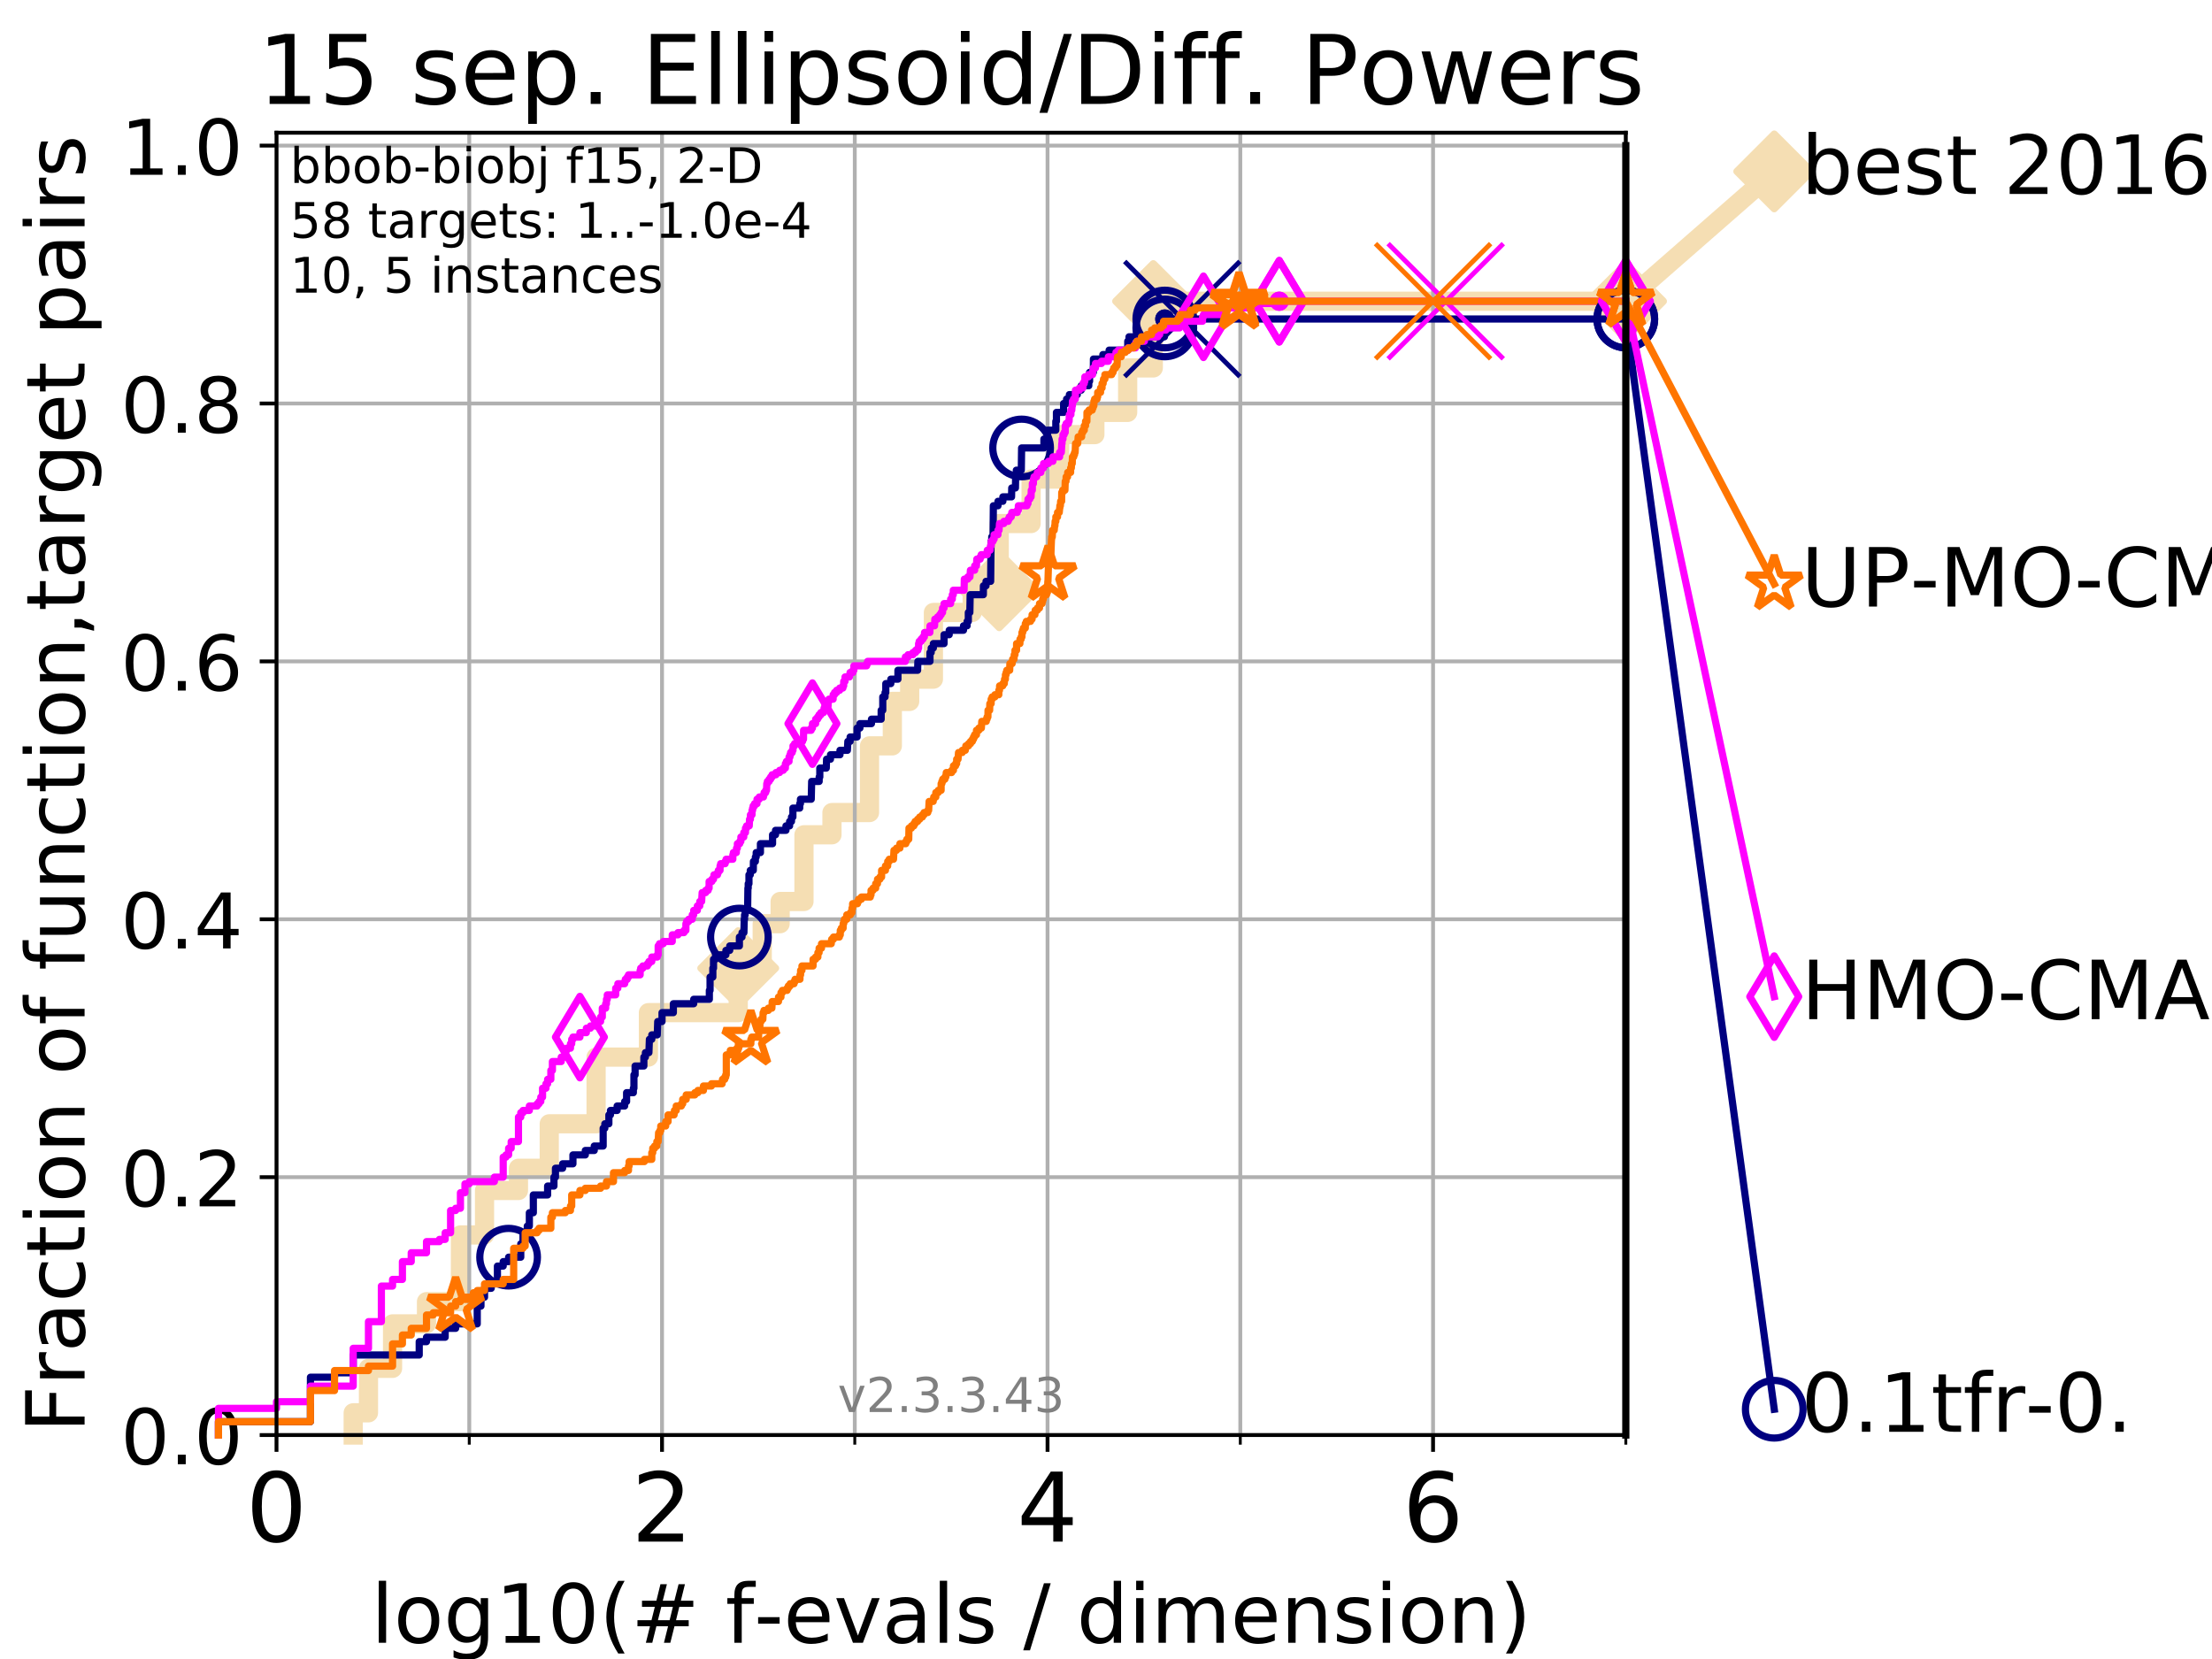 <?xml version="1.0" encoding="utf-8" standalone="no"?>
<!DOCTYPE svg PUBLIC "-//W3C//DTD SVG 1.1//EN"
  "http://www.w3.org/Graphics/SVG/1.1/DTD/svg11.dtd">
<!-- Created with matplotlib (https://matplotlib.org/) -->
<svg height="345.6pt" version="1.1" viewBox="0 0 460.8 345.6" width="460.8pt" xmlns="http://www.w3.org/2000/svg" xmlns:xlink="http://www.w3.org/1999/xlink">
 <defs>
  <style type="text/css">
*{stroke-linecap:butt;stroke-linejoin:round;}
  </style>
 </defs>
 <g id="figure_1">
  <g id="patch_1">
   <path d="M 0 345.6 
L 460.8 345.6 
L 460.8 0 
L 0 0 
z
" style="fill:#ffffff;"/>
  </g>
  <g id="axes_1">
   <g id="patch_2">
    <path d="M 57.6 298.944 
L 338.688 298.944 
L 338.688 27.648 
L 57.6 27.648 
z
" style="fill:#ffffff;"/>
   </g>
   <g id="line2d_1">
    <path d="M 73.579 298.944 
L 73.579 294.313 
L 76.759 294.313 
L 76.759 285.05 
L 81.776 285.05 
L 81.776 275.788 
L 88.847 275.788 
L 88.847 271.157 
L 95.918 271.157 
L 95.918 257.263 
L 100.935 257.263 
L 100.935 248.001 
L 108.006 248.001 
L 108.006 243.37 
L 114.419 243.37 
L 114.419 234.107 
L 124.178 234.107 
L 124.178 220.214 
L 135.077 220.214 
L 135.077 210.951 
L 153.785 210.951 
L 153.785 201.689 
L 158.785 201.689 
L 158.785 192.426 
L 162.517 192.426 
L 162.517 187.795 
L 167.481 187.795 
L 167.481 173.901 
L 173.315 173.901 
L 173.315 169.27 
L 181.137 169.27 
L 181.137 155.377 
L 185.888 155.377 
L 185.888 146.114 
L 189.501 146.114 
L 189.501 141.483 
L 194.446 141.483 
L 194.446 127.589 
L 202.523 127.589 
L 202.523 122.958 
L 208.154 122.958 
L 208.154 109.065 
L 214.797 109.065 
L 214.797 99.802 
L 220.746 99.802 
L 220.746 90.54 
L 228.08 90.54 
L 228.08 85.909 
L 234.913 85.909 
L 234.913 76.646 
L 240.252 76.646 
L 240.252 62.753 
L 338.688 62.753 
" style="fill:none;stroke:#f5deb3;stroke-linecap:square;stroke-width:4;"/>
   </g>
   <g id="line2d_2">
    <defs>
     <path d="M 0 7.778 
L 7.778 0 
L 0 -7.778 
L -7.778 0 
z
" id="mded4c9a7fa" style="stroke:#f5deb3;stroke-linejoin:miter;stroke-width:1.5;"/>
    </defs>
    <g>
     <use style="fill:#f5deb3;stroke:#f5deb3;stroke-linejoin:miter;stroke-width:1.5;" x="153.785" xlink:href="#mded4c9a7fa" y="201.689"/>
     <use style="fill:#f5deb3;stroke:#f5deb3;stroke-linejoin:miter;stroke-width:1.5;" x="208.154" xlink:href="#mded4c9a7fa" y="122.958"/>
     <use style="fill:#f5deb3;stroke:#f5deb3;stroke-linejoin:miter;stroke-width:1.5;" x="240.252" xlink:href="#mded4c9a7fa" y="62.753"/>
     <use style="fill:#f5deb3;stroke:#f5deb3;stroke-linejoin:miter;stroke-width:1.5;" x="240.252" xlink:href="#mded4c9a7fa" y="62.753"/>
     <use style="fill:#f5deb3;stroke:#f5deb3;stroke-linejoin:miter;stroke-width:1.5;" x="338.688" xlink:href="#mded4c9a7fa" y="62.753"/>
    </g>
   </g>
   <g id="line2d_3">
    <path style="fill:none;stroke:#f5deb3;stroke-linecap:square;stroke-width:4;"/>
    <g/>
   </g>
   <g id="line2d_4">
    <path d="M 338.688 62.753 
L 369.608 35.706 
" style="fill:none;stroke:#f5deb3;stroke-linecap:square;stroke-width:4;"/>
    <g>
     <use style="fill:#f5deb3;stroke:#f5deb3;stroke-linejoin:miter;stroke-width:1.5;" x="338.688" xlink:href="#mded4c9a7fa" y="62.753"/>
     <use style="fill:#f5deb3;stroke:#f5deb3;stroke-linejoin:miter;stroke-width:1.5;" x="369.608" xlink:href="#mded4c9a7fa" y="35.706"/>
    </g>
   </g>
   <g id="matplotlib.axis_1">
    <g id="xtick_1">
     <g id="line2d_5">
      <path clip-path="url(#p2c13ded9c8)" d="M 57.6 298.944 
L 57.6 27.648 
" style="fill:none;stroke:#b0b0b0;stroke-linecap:square;stroke-width:0.8;"/>
     </g>
     <g id="line2d_6">
      <defs>
       <path d="M 0 0 
L 0 3.5 
" id="m5ec2699260" style="stroke:#000000;stroke-width:0.8;"/>
      </defs>
      <g>
       <use style="stroke:#000000;stroke-width:0.8;" x="57.6" xlink:href="#m5ec2699260" y="298.944"/>
      </g>
     </g>
     <g id="text_1">
      <!-- 0 -->
      <defs>
       <path d="M 31.781 66.406 
Q 24.172 66.406 20.328 58.906 
Q 16.5 51.422 16.5 36.375 
Q 16.5 21.391 20.328 13.891 
Q 24.172 6.391 31.781 6.391 
Q 39.453 6.391 43.281 13.891 
Q 47.125 21.391 47.125 36.375 
Q 47.125 51.422 43.281 58.906 
Q 39.453 66.406 31.781 66.406 
z
M 31.781 74.219 
Q 44.047 74.219 50.516 64.516 
Q 56.984 54.828 56.984 36.375 
Q 56.984 17.969 50.516 8.266 
Q 44.047 -1.422 31.781 -1.422 
Q 19.531 -1.422 13.062 8.266 
Q 6.594 17.969 6.594 36.375 
Q 6.594 54.828 13.062 64.516 
Q 19.531 74.219 31.781 74.219 
z
" id="DejaVuSans-48"/>
      </defs>
      <g transform="translate(51.237 321.141)scale(0.2 -0.2)">
       <use xlink:href="#DejaVuSans-48"/>
      </g>
     </g>
    </g>
    <g id="xtick_2">
     <g id="line2d_7">
      <path clip-path="url(#p2c13ded9c8)" d="M 137.911 298.944 
L 137.911 27.648 
" style="fill:none;stroke:#b0b0b0;stroke-linecap:square;stroke-width:0.8;"/>
     </g>
     <g id="line2d_8">
      <g>
       <use style="stroke:#000000;stroke-width:0.8;" x="137.911" xlink:href="#m5ec2699260" y="298.944"/>
      </g>
     </g>
     <g id="text_2">
      <!-- 2 -->
      <defs>
       <path d="M 19.188 8.297 
L 53.609 8.297 
L 53.609 0 
L 7.328 0 
L 7.328 8.297 
Q 12.938 14.109 22.625 23.891 
Q 32.328 33.688 34.812 36.531 
Q 39.547 41.844 41.422 45.531 
Q 43.312 49.219 43.312 52.781 
Q 43.312 58.594 39.234 62.25 
Q 35.156 65.922 28.609 65.922 
Q 23.969 65.922 18.812 64.312 
Q 13.672 62.703 7.812 59.422 
L 7.812 69.391 
Q 13.766 71.781 18.938 73 
Q 24.125 74.219 28.422 74.219 
Q 39.75 74.219 46.484 68.547 
Q 53.219 62.891 53.219 53.422 
Q 53.219 48.922 51.531 44.891 
Q 49.859 40.875 45.406 35.406 
Q 44.188 33.984 37.641 27.219 
Q 31.109 20.453 19.188 8.297 
z
" id="DejaVuSans-50"/>
      </defs>
      <g transform="translate(131.548 321.141)scale(0.2 -0.2)">
       <use xlink:href="#DejaVuSans-50"/>
      </g>
     </g>
    </g>
    <g id="xtick_3">
     <g id="line2d_9">
      <path clip-path="url(#p2c13ded9c8)" d="M 218.222 298.944 
L 218.222 27.648 
" style="fill:none;stroke:#b0b0b0;stroke-linecap:square;stroke-width:0.8;"/>
     </g>
     <g id="line2d_10">
      <g>
       <use style="stroke:#000000;stroke-width:0.8;" x="218.222" xlink:href="#m5ec2699260" y="298.944"/>
      </g>
     </g>
     <g id="text_3">
      <!-- 4 -->
      <defs>
       <path d="M 37.797 64.312 
L 12.891 25.391 
L 37.797 25.391 
z
M 35.203 72.906 
L 47.609 72.906 
L 47.609 25.391 
L 58.016 25.391 
L 58.016 17.188 
L 47.609 17.188 
L 47.609 0 
L 37.797 0 
L 37.797 17.188 
L 4.891 17.188 
L 4.891 26.703 
z
" id="DejaVuSans-52"/>
      </defs>
      <g transform="translate(211.859 321.141)scale(0.2 -0.2)">
       <use xlink:href="#DejaVuSans-52"/>
      </g>
     </g>
    </g>
    <g id="xtick_4">
     <g id="line2d_11">
      <path clip-path="url(#p2c13ded9c8)" d="M 298.533 298.944 
L 298.533 27.648 
" style="fill:none;stroke:#b0b0b0;stroke-linecap:square;stroke-width:0.8;"/>
     </g>
     <g id="line2d_12">
      <g>
       <use style="stroke:#000000;stroke-width:0.8;" x="298.533" xlink:href="#m5ec2699260" y="298.944"/>
      </g>
     </g>
     <g id="text_4">
      <!-- 6 -->
      <defs>
       <path d="M 33.016 40.375 
Q 26.375 40.375 22.484 35.828 
Q 18.609 31.297 18.609 23.391 
Q 18.609 15.531 22.484 10.953 
Q 26.375 6.391 33.016 6.391 
Q 39.656 6.391 43.531 10.953 
Q 47.406 15.531 47.406 23.391 
Q 47.406 31.297 43.531 35.828 
Q 39.656 40.375 33.016 40.375 
z
M 52.594 71.297 
L 52.594 62.312 
Q 48.875 64.062 45.094 64.984 
Q 41.312 65.922 37.594 65.922 
Q 27.828 65.922 22.672 59.328 
Q 17.531 52.734 16.797 39.406 
Q 19.672 43.656 24.016 45.922 
Q 28.375 48.188 33.594 48.188 
Q 44.578 48.188 50.953 41.516 
Q 57.328 34.859 57.328 23.391 
Q 57.328 12.156 50.688 5.359 
Q 44.047 -1.422 33.016 -1.422 
Q 20.359 -1.422 13.672 8.266 
Q 6.984 17.969 6.984 36.375 
Q 6.984 53.656 15.188 63.938 
Q 23.391 74.219 37.203 74.219 
Q 40.922 74.219 44.703 73.484 
Q 48.484 72.75 52.594 71.297 
z
" id="DejaVuSans-54"/>
      </defs>
      <g transform="translate(292.17 321.141)scale(0.2 -0.2)">
       <use xlink:href="#DejaVuSans-54"/>
      </g>
     </g>
    </g>
    <g id="xtick_5">
     <g id="line2d_13">
      <path clip-path="url(#p2c13ded9c8)" d="M 97.755 298.944 
L 97.755 27.648 
" style="fill:none;stroke:#b0b0b0;stroke-linecap:square;stroke-width:0.8;"/>
     </g>
     <g id="line2d_14">
      <defs>
       <path d="M 0 0 
L 0 2 
" id="m881b39f2cd" style="stroke:#000000;stroke-width:0.6;"/>
      </defs>
      <g>
       <use style="stroke:#000000;stroke-width:0.6;" x="97.755" xlink:href="#m881b39f2cd" y="298.944"/>
      </g>
     </g>
    </g>
    <g id="xtick_6">
     <g id="line2d_15">
      <path clip-path="url(#p2c13ded9c8)" d="M 178.066 298.944 
L 178.066 27.648 
" style="fill:none;stroke:#b0b0b0;stroke-linecap:square;stroke-width:0.8;"/>
     </g>
     <g id="line2d_16">
      <g>
       <use style="stroke:#000000;stroke-width:0.6;" x="178.066" xlink:href="#m881b39f2cd" y="298.944"/>
      </g>
     </g>
    </g>
    <g id="xtick_7">
     <g id="line2d_17">
      <path clip-path="url(#p2c13ded9c8)" d="M 258.377 298.944 
L 258.377 27.648 
" style="fill:none;stroke:#b0b0b0;stroke-linecap:square;stroke-width:0.8;"/>
     </g>
     <g id="line2d_18">
      <g>
       <use style="stroke:#000000;stroke-width:0.6;" x="258.377" xlink:href="#m881b39f2cd" y="298.944"/>
      </g>
     </g>
    </g>
    <g id="xtick_8">
     <g id="line2d_19">
      <path clip-path="url(#p2c13ded9c8)" d="M 338.688 298.944 
L 338.688 27.648 
" style="fill:none;stroke:#b0b0b0;stroke-linecap:square;stroke-width:0.8;"/>
     </g>
     <g id="line2d_20">
      <g>
       <use style="stroke:#000000;stroke-width:0.6;" x="338.688" xlink:href="#m881b39f2cd" y="298.944"/>
      </g>
     </g>
    </g>
    <g id="text_5">
     <!-- log10(# f-evals / dimension) -->
     <defs>
      <path d="M 9.422 75.984 
L 18.406 75.984 
L 18.406 0 
L 9.422 0 
z
" id="DejaVuSans-108"/>
      <path d="M 30.609 48.391 
Q 23.391 48.391 19.188 42.75 
Q 14.984 37.109 14.984 27.297 
Q 14.984 17.484 19.156 11.844 
Q 23.344 6.203 30.609 6.203 
Q 37.797 6.203 41.984 11.859 
Q 46.188 17.531 46.188 27.297 
Q 46.188 37.016 41.984 42.703 
Q 37.797 48.391 30.609 48.391 
z
M 30.609 56 
Q 42.328 56 49.016 48.375 
Q 55.719 40.766 55.719 27.297 
Q 55.719 13.875 49.016 6.219 
Q 42.328 -1.422 30.609 -1.422 
Q 18.844 -1.422 12.172 6.219 
Q 5.516 13.875 5.516 27.297 
Q 5.516 40.766 12.172 48.375 
Q 18.844 56 30.609 56 
z
" id="DejaVuSans-111"/>
      <path d="M 45.406 27.984 
Q 45.406 37.75 41.375 43.109 
Q 37.359 48.484 30.078 48.484 
Q 22.859 48.484 18.828 43.109 
Q 14.797 37.75 14.797 27.984 
Q 14.797 18.266 18.828 12.891 
Q 22.859 7.516 30.078 7.516 
Q 37.359 7.516 41.375 12.891 
Q 45.406 18.266 45.406 27.984 
z
M 54.391 6.781 
Q 54.391 -7.172 48.188 -13.984 
Q 42 -20.797 29.203 -20.797 
Q 24.469 -20.797 20.266 -20.094 
Q 16.062 -19.391 12.109 -17.922 
L 12.109 -9.188 
Q 16.062 -11.328 19.922 -12.344 
Q 23.781 -13.375 27.781 -13.375 
Q 36.625 -13.375 41.016 -8.766 
Q 45.406 -4.156 45.406 5.172 
L 45.406 9.625 
Q 42.625 4.781 38.281 2.391 
Q 33.938 0 27.875 0 
Q 17.828 0 11.672 7.656 
Q 5.516 15.328 5.516 27.984 
Q 5.516 40.672 11.672 48.328 
Q 17.828 56 27.875 56 
Q 33.938 56 38.281 53.609 
Q 42.625 51.219 45.406 46.391 
L 45.406 54.688 
L 54.391 54.688 
z
" id="DejaVuSans-103"/>
      <path d="M 12.406 8.297 
L 28.516 8.297 
L 28.516 63.922 
L 10.984 60.406 
L 10.984 69.391 
L 28.422 72.906 
L 38.281 72.906 
L 38.281 8.297 
L 54.391 8.297 
L 54.391 0 
L 12.406 0 
z
" id="DejaVuSans-49"/>
      <path d="M 31 75.875 
Q 24.469 64.656 21.281 53.656 
Q 18.109 42.672 18.109 31.391 
Q 18.109 20.125 21.312 9.062 
Q 24.516 -2 31 -13.188 
L 23.188 -13.188 
Q 15.875 -1.703 12.234 9.375 
Q 8.594 20.453 8.594 31.391 
Q 8.594 42.281 12.203 53.312 
Q 15.828 64.359 23.188 75.875 
z
" id="DejaVuSans-40"/>
      <path d="M 51.125 44 
L 36.922 44 
L 32.812 27.688 
L 47.125 27.688 
z
M 43.797 71.781 
L 38.719 51.516 
L 52.984 51.516 
L 58.109 71.781 
L 65.922 71.781 
L 60.891 51.516 
L 76.125 51.516 
L 76.125 44 
L 58.984 44 
L 54.984 27.688 
L 70.516 27.688 
L 70.516 20.219 
L 53.078 20.219 
L 48 0 
L 40.188 0 
L 45.219 20.219 
L 30.906 20.219 
L 25.875 0 
L 18.016 0 
L 23.094 20.219 
L 7.719 20.219 
L 7.719 27.688 
L 24.906 27.688 
L 29 44 
L 13.281 44 
L 13.281 51.516 
L 30.906 51.516 
L 35.891 71.781 
z
" id="DejaVuSans-35"/>
      <path id="DejaVuSans-32"/>
      <path d="M 37.109 75.984 
L 37.109 68.5 
L 28.516 68.5 
Q 23.688 68.5 21.797 66.547 
Q 19.922 64.594 19.922 59.516 
L 19.922 54.688 
L 34.719 54.688 
L 34.719 47.703 
L 19.922 47.703 
L 19.922 0 
L 10.891 0 
L 10.891 47.703 
L 2.297 47.703 
L 2.297 54.688 
L 10.891 54.688 
L 10.891 58.5 
Q 10.891 67.625 15.141 71.797 
Q 19.391 75.984 28.609 75.984 
z
" id="DejaVuSans-102"/>
      <path d="M 4.891 31.391 
L 31.203 31.391 
L 31.203 23.391 
L 4.891 23.391 
z
" id="DejaVuSans-45"/>
      <path d="M 56.203 29.594 
L 56.203 25.203 
L 14.891 25.203 
Q 15.484 15.922 20.484 11.062 
Q 25.484 6.203 34.422 6.203 
Q 39.594 6.203 44.453 7.469 
Q 49.312 8.734 54.109 11.281 
L 54.109 2.781 
Q 49.266 0.734 44.188 -0.344 
Q 39.109 -1.422 33.891 -1.422 
Q 20.797 -1.422 13.156 6.188 
Q 5.516 13.812 5.516 26.812 
Q 5.516 40.234 12.766 48.109 
Q 20.016 56 32.328 56 
Q 43.359 56 49.781 48.891 
Q 56.203 41.797 56.203 29.594 
z
M 47.219 32.234 
Q 47.125 39.594 43.094 43.984 
Q 39.062 48.391 32.422 48.391 
Q 24.906 48.391 20.391 44.141 
Q 15.875 39.891 15.188 32.172 
z
" id="DejaVuSans-101"/>
      <path d="M 2.984 54.688 
L 12.5 54.688 
L 29.594 8.797 
L 46.688 54.688 
L 56.203 54.688 
L 35.688 0 
L 23.484 0 
z
" id="DejaVuSans-118"/>
      <path d="M 34.281 27.484 
Q 23.391 27.484 19.188 25 
Q 14.984 22.516 14.984 16.5 
Q 14.984 11.719 18.141 8.906 
Q 21.297 6.109 26.703 6.109 
Q 34.188 6.109 38.703 11.406 
Q 43.219 16.703 43.219 25.484 
L 43.219 27.484 
z
M 52.203 31.203 
L 52.203 0 
L 43.219 0 
L 43.219 8.297 
Q 40.141 3.328 35.547 0.953 
Q 30.953 -1.422 24.312 -1.422 
Q 15.922 -1.422 10.953 3.297 
Q 6 8.016 6 15.922 
Q 6 25.141 12.172 29.828 
Q 18.359 34.516 30.609 34.516 
L 43.219 34.516 
L 43.219 35.406 
Q 43.219 41.609 39.141 45 
Q 35.062 48.391 27.688 48.391 
Q 23 48.391 18.547 47.266 
Q 14.109 46.141 10.016 43.891 
L 10.016 52.203 
Q 14.938 54.109 19.578 55.047 
Q 24.219 56 28.609 56 
Q 40.484 56 46.344 49.844 
Q 52.203 43.703 52.203 31.203 
z
" id="DejaVuSans-97"/>
      <path d="M 44.281 53.078 
L 44.281 44.578 
Q 40.484 46.531 36.375 47.5 
Q 32.281 48.484 27.875 48.484 
Q 21.188 48.484 17.844 46.438 
Q 14.5 44.391 14.5 40.281 
Q 14.5 37.156 16.891 35.375 
Q 19.281 33.594 26.516 31.984 
L 29.594 31.297 
Q 39.156 29.25 43.188 25.516 
Q 47.219 21.781 47.219 15.094 
Q 47.219 7.469 41.188 3.016 
Q 35.156 -1.422 24.609 -1.422 
Q 20.219 -1.422 15.453 -0.562 
Q 10.688 0.297 5.422 2 
L 5.422 11.281 
Q 10.406 8.688 15.234 7.391 
Q 20.062 6.109 24.812 6.109 
Q 31.156 6.109 34.562 8.281 
Q 37.984 10.453 37.984 14.406 
Q 37.984 18.062 35.516 20.016 
Q 33.062 21.969 24.703 23.781 
L 21.578 24.516 
Q 13.234 26.266 9.516 29.906 
Q 5.812 33.547 5.812 39.891 
Q 5.812 47.609 11.281 51.797 
Q 16.75 56 26.812 56 
Q 31.781 56 36.172 55.266 
Q 40.578 54.547 44.281 53.078 
z
" id="DejaVuSans-115"/>
      <path d="M 25.391 72.906 
L 33.688 72.906 
L 8.297 -9.281 
L 0 -9.281 
z
" id="DejaVuSans-47"/>
      <path d="M 45.406 46.391 
L 45.406 75.984 
L 54.391 75.984 
L 54.391 0 
L 45.406 0 
L 45.406 8.203 
Q 42.578 3.328 38.25 0.953 
Q 33.938 -1.422 27.875 -1.422 
Q 17.969 -1.422 11.734 6.484 
Q 5.516 14.406 5.516 27.297 
Q 5.516 40.188 11.734 48.094 
Q 17.969 56 27.875 56 
Q 33.938 56 38.25 53.625 
Q 42.578 51.266 45.406 46.391 
z
M 14.797 27.297 
Q 14.797 17.391 18.875 11.75 
Q 22.953 6.109 30.078 6.109 
Q 37.203 6.109 41.297 11.75 
Q 45.406 17.391 45.406 27.297 
Q 45.406 37.203 41.297 42.844 
Q 37.203 48.484 30.078 48.484 
Q 22.953 48.484 18.875 42.844 
Q 14.797 37.203 14.797 27.297 
z
" id="DejaVuSans-100"/>
      <path d="M 9.422 54.688 
L 18.406 54.688 
L 18.406 0 
L 9.422 0 
z
M 9.422 75.984 
L 18.406 75.984 
L 18.406 64.594 
L 9.422 64.594 
z
" id="DejaVuSans-105"/>
      <path d="M 52 44.188 
Q 55.375 50.25 60.062 53.125 
Q 64.75 56 71.094 56 
Q 79.641 56 84.281 50.016 
Q 88.922 44.047 88.922 33.016 
L 88.922 0 
L 79.891 0 
L 79.891 32.719 
Q 79.891 40.578 77.094 44.375 
Q 74.312 48.188 68.609 48.188 
Q 61.625 48.188 57.562 43.547 
Q 53.516 38.922 53.516 30.906 
L 53.516 0 
L 44.484 0 
L 44.484 32.719 
Q 44.484 40.625 41.703 44.406 
Q 38.922 48.188 33.109 48.188 
Q 26.219 48.188 22.156 43.531 
Q 18.109 38.875 18.109 30.906 
L 18.109 0 
L 9.078 0 
L 9.078 54.688 
L 18.109 54.688 
L 18.109 46.188 
Q 21.188 51.219 25.484 53.609 
Q 29.781 56 35.688 56 
Q 41.656 56 45.828 52.969 
Q 50 49.953 52 44.188 
z
" id="DejaVuSans-109"/>
      <path d="M 54.891 33.016 
L 54.891 0 
L 45.906 0 
L 45.906 32.719 
Q 45.906 40.484 42.875 44.328 
Q 39.844 48.188 33.797 48.188 
Q 26.516 48.188 22.312 43.547 
Q 18.109 38.922 18.109 30.906 
L 18.109 0 
L 9.078 0 
L 9.078 54.688 
L 18.109 54.688 
L 18.109 46.188 
Q 21.344 51.125 25.703 53.562 
Q 30.078 56 35.797 56 
Q 45.219 56 50.047 50.172 
Q 54.891 44.344 54.891 33.016 
z
" id="DejaVuSans-110"/>
      <path d="M 8.016 75.875 
L 15.828 75.875 
Q 23.141 64.359 26.781 53.312 
Q 30.422 42.281 30.422 31.391 
Q 30.422 20.453 26.781 9.375 
Q 23.141 -1.703 15.828 -13.188 
L 8.016 -13.188 
Q 14.5 -2 17.703 9.062 
Q 20.906 20.125 20.906 31.391 
Q 20.906 42.672 17.703 53.656 
Q 14.5 64.656 8.016 75.875 
z
" id="DejaVuSans-41"/>
     </defs>
     <g transform="translate(77.303 342.218)scale(0.17 -0.17)">
      <use xlink:href="#DejaVuSans-108"/>
      <use x="27.783" xlink:href="#DejaVuSans-111"/>
      <use x="88.965" xlink:href="#DejaVuSans-103"/>
      <use x="152.441" xlink:href="#DejaVuSans-49"/>
      <use x="216.064" xlink:href="#DejaVuSans-48"/>
      <use x="279.688" xlink:href="#DejaVuSans-40"/>
      <use x="318.701" xlink:href="#DejaVuSans-35"/>
      <use x="402.49" xlink:href="#DejaVuSans-32"/>
      <use x="434.277" xlink:href="#DejaVuSans-102"/>
      <use x="469.404" xlink:href="#DejaVuSans-45"/>
      <use x="505.488" xlink:href="#DejaVuSans-101"/>
      <use x="567.012" xlink:href="#DejaVuSans-118"/>
      <use x="626.191" xlink:href="#DejaVuSans-97"/>
      <use x="687.471" xlink:href="#DejaVuSans-108"/>
      <use x="715.254" xlink:href="#DejaVuSans-115"/>
      <use x="767.354" xlink:href="#DejaVuSans-32"/>
      <use x="799.141" xlink:href="#DejaVuSans-47"/>
      <use x="832.832" xlink:href="#DejaVuSans-32"/>
      <use x="864.619" xlink:href="#DejaVuSans-100"/>
      <use x="928.096" xlink:href="#DejaVuSans-105"/>
      <use x="955.879" xlink:href="#DejaVuSans-109"/>
      <use x="1053.291" xlink:href="#DejaVuSans-101"/>
      <use x="1114.814" xlink:href="#DejaVuSans-110"/>
      <use x="1178.193" xlink:href="#DejaVuSans-115"/>
      <use x="1230.293" xlink:href="#DejaVuSans-105"/>
      <use x="1258.076" xlink:href="#DejaVuSans-111"/>
      <use x="1319.258" xlink:href="#DejaVuSans-110"/>
      <use x="1382.637" xlink:href="#DejaVuSans-41"/>
     </g>
    </g>
   </g>
   <g id="matplotlib.axis_2">
    <g id="ytick_1">
     <g id="line2d_21">
      <path clip-path="url(#p2c13ded9c8)" d="M 57.6 298.944 
L 338.688 298.944 
" style="fill:none;stroke:#b0b0b0;stroke-linecap:square;stroke-width:0.8;"/>
     </g>
     <g id="line2d_22">
      <defs>
       <path d="M 0 0 
L -3.5 0 
" id="m2d0a0f35d4" style="stroke:#000000;stroke-width:0.8;"/>
      </defs>
      <g>
       <use style="stroke:#000000;stroke-width:0.8;" x="57.6" xlink:href="#m2d0a0f35d4" y="298.944"/>
      </g>
     </g>
     <g id="text_6">
      <!-- 0.0 -->
      <defs>
       <path d="M 10.688 12.406 
L 21 12.406 
L 21 0 
L 10.688 0 
z
" id="DejaVuSans-46"/>
      </defs>
      <g transform="translate(25.155 305.023)scale(0.16 -0.16)">
       <use xlink:href="#DejaVuSans-48"/>
       <use x="63.623" xlink:href="#DejaVuSans-46"/>
       <use x="95.41" xlink:href="#DejaVuSans-48"/>
      </g>
     </g>
    </g>
    <g id="ytick_2">
     <g id="line2d_23">
      <path clip-path="url(#p2c13ded9c8)" d="M 57.6 245.222 
L 338.688 245.222 
" style="fill:none;stroke:#b0b0b0;stroke-linecap:square;stroke-width:0.8;"/>
     </g>
     <g id="line2d_24">
      <g>
       <use style="stroke:#000000;stroke-width:0.8;" x="57.6" xlink:href="#m2d0a0f35d4" y="245.222"/>
      </g>
     </g>
     <g id="text_7">
      <!-- 0.2 -->
      <g transform="translate(25.155 251.301)scale(0.16 -0.16)">
       <use xlink:href="#DejaVuSans-48"/>
       <use x="63.623" xlink:href="#DejaVuSans-46"/>
       <use x="95.41" xlink:href="#DejaVuSans-50"/>
      </g>
     </g>
    </g>
    <g id="ytick_3">
     <g id="line2d_25">
      <path clip-path="url(#p2c13ded9c8)" d="M 57.6 191.5 
L 338.688 191.5 
" style="fill:none;stroke:#b0b0b0;stroke-linecap:square;stroke-width:0.8;"/>
     </g>
     <g id="line2d_26">
      <g>
       <use style="stroke:#000000;stroke-width:0.8;" x="57.6" xlink:href="#m2d0a0f35d4" y="191.5"/>
      </g>
     </g>
     <g id="text_8">
      <!-- 0.4 -->
      <g transform="translate(25.155 197.579)scale(0.16 -0.16)">
       <use xlink:href="#DejaVuSans-48"/>
       <use x="63.623" xlink:href="#DejaVuSans-46"/>
       <use x="95.41" xlink:href="#DejaVuSans-52"/>
      </g>
     </g>
    </g>
    <g id="ytick_4">
     <g id="line2d_27">
      <path clip-path="url(#p2c13ded9c8)" d="M 57.6 137.778 
L 338.688 137.778 
" style="fill:none;stroke:#b0b0b0;stroke-linecap:square;stroke-width:0.8;"/>
     </g>
     <g id="line2d_28">
      <g>
       <use style="stroke:#000000;stroke-width:0.8;" x="57.6" xlink:href="#m2d0a0f35d4" y="137.778"/>
      </g>
     </g>
     <g id="text_9">
      <!-- 0.6 -->
      <g transform="translate(25.155 143.857)scale(0.16 -0.16)">
       <use xlink:href="#DejaVuSans-48"/>
       <use x="63.623" xlink:href="#DejaVuSans-46"/>
       <use x="95.41" xlink:href="#DejaVuSans-54"/>
      </g>
     </g>
    </g>
    <g id="ytick_5">
     <g id="line2d_29">
      <path clip-path="url(#p2c13ded9c8)" d="M 57.6 84.056 
L 338.688 84.056 
" style="fill:none;stroke:#b0b0b0;stroke-linecap:square;stroke-width:0.8;"/>
     </g>
     <g id="line2d_30">
      <g>
       <use style="stroke:#000000;stroke-width:0.8;" x="57.6" xlink:href="#m2d0a0f35d4" y="84.056"/>
      </g>
     </g>
     <g id="text_10">
      <!-- 0.8 -->
      <defs>
       <path d="M 31.781 34.625 
Q 24.75 34.625 20.719 30.859 
Q 16.703 27.094 16.703 20.516 
Q 16.703 13.922 20.719 10.156 
Q 24.75 6.391 31.781 6.391 
Q 38.812 6.391 42.859 10.172 
Q 46.922 13.969 46.922 20.516 
Q 46.922 27.094 42.891 30.859 
Q 38.875 34.625 31.781 34.625 
z
M 21.922 38.812 
Q 15.578 40.375 12.031 44.719 
Q 8.5 49.078 8.5 55.328 
Q 8.5 64.062 14.719 69.141 
Q 20.953 74.219 31.781 74.219 
Q 42.672 74.219 48.875 69.141 
Q 55.078 64.062 55.078 55.328 
Q 55.078 49.078 51.531 44.719 
Q 48 40.375 41.703 38.812 
Q 48.828 37.156 52.797 32.312 
Q 56.781 27.484 56.781 20.516 
Q 56.781 9.906 50.312 4.234 
Q 43.844 -1.422 31.781 -1.422 
Q 19.734 -1.422 13.25 4.234 
Q 6.781 9.906 6.781 20.516 
Q 6.781 27.484 10.781 32.312 
Q 14.797 37.156 21.922 38.812 
z
M 18.312 54.391 
Q 18.312 48.734 21.844 45.562 
Q 25.391 42.391 31.781 42.391 
Q 38.141 42.391 41.719 45.562 
Q 45.312 48.734 45.312 54.391 
Q 45.312 60.062 41.719 63.234 
Q 38.141 66.406 31.781 66.406 
Q 25.391 66.406 21.844 63.234 
Q 18.312 60.062 18.312 54.391 
z
" id="DejaVuSans-56"/>
      </defs>
      <g transform="translate(25.155 90.135)scale(0.16 -0.16)">
       <use xlink:href="#DejaVuSans-48"/>
       <use x="63.623" xlink:href="#DejaVuSans-46"/>
       <use x="95.41" xlink:href="#DejaVuSans-56"/>
      </g>
     </g>
    </g>
    <g id="ytick_6">
     <g id="line2d_31">
      <path clip-path="url(#p2c13ded9c8)" d="M 57.6 30.334 
L 338.688 30.334 
" style="fill:none;stroke:#b0b0b0;stroke-linecap:square;stroke-width:0.8;"/>
     </g>
     <g id="line2d_32">
      <g>
       <use style="stroke:#000000;stroke-width:0.8;" x="57.6" xlink:href="#m2d0a0f35d4" y="30.334"/>
      </g>
     </g>
     <g id="text_11">
      <!-- 1.0 -->
      <g transform="translate(25.155 36.413)scale(0.16 -0.16)">
       <use xlink:href="#DejaVuSans-49"/>
       <use x="63.623" xlink:href="#DejaVuSans-46"/>
       <use x="95.41" xlink:href="#DejaVuSans-48"/>
      </g>
     </g>
    </g>
    <g id="text_12">
     <!-- Fraction of function,target pairs -->
     <defs>
      <path d="M 9.812 72.906 
L 51.703 72.906 
L 51.703 64.594 
L 19.672 64.594 
L 19.672 43.109 
L 48.578 43.109 
L 48.578 34.812 
L 19.672 34.812 
L 19.672 0 
L 9.812 0 
z
" id="DejaVuSans-70"/>
      <path d="M 41.109 46.297 
Q 39.594 47.172 37.812 47.578 
Q 36.031 48 33.891 48 
Q 26.266 48 22.188 43.047 
Q 18.109 38.094 18.109 28.812 
L 18.109 0 
L 9.078 0 
L 9.078 54.688 
L 18.109 54.688 
L 18.109 46.188 
Q 20.953 51.172 25.484 53.578 
Q 30.031 56 36.531 56 
Q 37.453 56 38.578 55.875 
Q 39.703 55.766 41.062 55.516 
z
" id="DejaVuSans-114"/>
      <path d="M 48.781 52.594 
L 48.781 44.188 
Q 44.969 46.297 41.141 47.344 
Q 37.312 48.391 33.406 48.391 
Q 24.656 48.391 19.812 42.844 
Q 14.984 37.312 14.984 27.297 
Q 14.984 17.281 19.812 11.734 
Q 24.656 6.203 33.406 6.203 
Q 37.312 6.203 41.141 7.25 
Q 44.969 8.297 48.781 10.406 
L 48.781 2.094 
Q 45.016 0.344 40.984 -0.531 
Q 36.969 -1.422 32.422 -1.422 
Q 20.062 -1.422 12.781 6.344 
Q 5.516 14.109 5.516 27.297 
Q 5.516 40.672 12.859 48.328 
Q 20.219 56 33.016 56 
Q 37.156 56 41.109 55.141 
Q 45.062 54.297 48.781 52.594 
z
" id="DejaVuSans-99"/>
      <path d="M 18.312 70.219 
L 18.312 54.688 
L 36.812 54.688 
L 36.812 47.703 
L 18.312 47.703 
L 18.312 18.016 
Q 18.312 11.328 20.141 9.422 
Q 21.969 7.516 27.594 7.516 
L 36.812 7.516 
L 36.812 0 
L 27.594 0 
Q 17.188 0 13.234 3.875 
Q 9.281 7.766 9.281 18.016 
L 9.281 47.703 
L 2.688 47.703 
L 2.688 54.688 
L 9.281 54.688 
L 9.281 70.219 
z
" id="DejaVuSans-116"/>
      <path d="M 8.5 21.578 
L 8.5 54.688 
L 17.484 54.688 
L 17.484 21.922 
Q 17.484 14.156 20.5 10.266 
Q 23.531 6.391 29.594 6.391 
Q 36.859 6.391 41.078 11.031 
Q 45.312 15.672 45.312 23.688 
L 45.312 54.688 
L 54.297 54.688 
L 54.297 0 
L 45.312 0 
L 45.312 8.406 
Q 42.047 3.422 37.719 1 
Q 33.406 -1.422 27.688 -1.422 
Q 18.266 -1.422 13.375 4.438 
Q 8.5 10.297 8.5 21.578 
z
M 31.109 56 
z
" id="DejaVuSans-117"/>
      <path d="M 11.719 12.406 
L 22.016 12.406 
L 22.016 4 
L 14.016 -11.625 
L 7.719 -11.625 
L 11.719 4 
z
" id="DejaVuSans-44"/>
      <path d="M 18.109 8.203 
L 18.109 -20.797 
L 9.078 -20.797 
L 9.078 54.688 
L 18.109 54.688 
L 18.109 46.391 
Q 20.953 51.266 25.266 53.625 
Q 29.594 56 35.594 56 
Q 45.562 56 51.781 48.094 
Q 58.016 40.188 58.016 27.297 
Q 58.016 14.406 51.781 6.484 
Q 45.562 -1.422 35.594 -1.422 
Q 29.594 -1.422 25.266 0.953 
Q 20.953 3.328 18.109 8.203 
z
M 48.688 27.297 
Q 48.688 37.203 44.609 42.844 
Q 40.531 48.484 33.406 48.484 
Q 26.266 48.484 22.188 42.844 
Q 18.109 37.203 18.109 27.297 
Q 18.109 17.391 22.188 11.75 
Q 26.266 6.109 33.406 6.109 
Q 40.531 6.109 44.609 11.75 
Q 48.688 17.391 48.688 27.297 
z
" id="DejaVuSans-112"/>
     </defs>
     <g transform="translate(17.62 298.435)rotate(-90)scale(0.17 -0.17)">
      <use xlink:href="#DejaVuSans-70"/>
      <use x="57.41" xlink:href="#DejaVuSans-114"/>
      <use x="98.523" xlink:href="#DejaVuSans-97"/>
      <use x="159.803" xlink:href="#DejaVuSans-99"/>
      <use x="214.783" xlink:href="#DejaVuSans-116"/>
      <use x="253.992" xlink:href="#DejaVuSans-105"/>
      <use x="281.775" xlink:href="#DejaVuSans-111"/>
      <use x="342.957" xlink:href="#DejaVuSans-110"/>
      <use x="406.336" xlink:href="#DejaVuSans-32"/>
      <use x="438.123" xlink:href="#DejaVuSans-111"/>
      <use x="499.305" xlink:href="#DejaVuSans-102"/>
      <use x="534.51" xlink:href="#DejaVuSans-32"/>
      <use x="566.297" xlink:href="#DejaVuSans-102"/>
      <use x="601.502" xlink:href="#DejaVuSans-117"/>
      <use x="664.881" xlink:href="#DejaVuSans-110"/>
      <use x="728.26" xlink:href="#DejaVuSans-99"/>
      <use x="783.24" xlink:href="#DejaVuSans-116"/>
      <use x="822.449" xlink:href="#DejaVuSans-105"/>
      <use x="850.232" xlink:href="#DejaVuSans-111"/>
      <use x="911.414" xlink:href="#DejaVuSans-110"/>
      <use x="974.793" xlink:href="#DejaVuSans-44"/>
      <use x="1006.58" xlink:href="#DejaVuSans-116"/>
      <use x="1045.789" xlink:href="#DejaVuSans-97"/>
      <use x="1107.068" xlink:href="#DejaVuSans-114"/>
      <use x="1148.166" xlink:href="#DejaVuSans-103"/>
      <use x="1211.643" xlink:href="#DejaVuSans-101"/>
      <use x="1273.166" xlink:href="#DejaVuSans-116"/>
      <use x="1312.375" xlink:href="#DejaVuSans-32"/>
      <use x="1344.162" xlink:href="#DejaVuSans-112"/>
      <use x="1407.639" xlink:href="#DejaVuSans-97"/>
      <use x="1468.918" xlink:href="#DejaVuSans-105"/>
      <use x="1496.701" xlink:href="#DejaVuSans-114"/>
      <use x="1537.814" xlink:href="#DejaVuSans-115"/>
     </g>
    </g>
   </g>
   <g id="line2d_33">
    <defs>
     <path d="M 0 1.5 
C 0.398 1.5 0.779 1.342 1.061 1.061 
C 1.342 0.779 1.5 0.398 1.5 0 
C 1.5 -0.398 1.342 -0.779 1.061 -1.061 
C 0.779 -1.342 0.398 -1.5 0 -1.5 
C -0.398 -1.5 -0.779 -1.342 -1.061 -1.061 
C -1.342 -0.779 -1.5 -0.398 -1.5 0 
C -1.5 0.398 -1.342 0.779 -1.061 1.061 
C -0.779 1.342 -0.398 1.5 0 1.5 
z
" id="mca3e5072d9" style="stroke:#f5deb3;"/>
    </defs>
    <g>
     <use style="fill:#f5deb3;stroke:#f5deb3;" x="240.252" xlink:href="#mca3e5072d9" y="62.753"/>
     <use style="fill:#f5deb3;stroke:#f5deb3;" x="240.252" xlink:href="#mca3e5072d9" y="62.753"/>
    </g>
   </g>
   <g id="line2d_34">
    <defs>
     <path d="M 0 1.5 
C 0.398 1.5 0.779 1.342 1.061 1.061 
C 1.342 0.779 1.5 0.398 1.5 0 
C 1.5 -0.398 1.342 -0.779 1.061 -1.061 
C 0.779 -1.342 0.398 -1.5 0 -1.5 
C -0.398 -1.5 -0.779 -1.342 -1.061 -1.061 
C -1.342 -0.779 -1.5 -0.398 -1.5 0 
C -1.5 0.398 -1.342 0.779 -1.061 1.061 
C -0.779 1.342 -0.398 1.5 0 1.5 
z
" id="m9fd74e6792" style="stroke:#000080;"/>
    </defs>
    <g>
     <use style="fill:#000080;stroke:#000080;" x="242.65" xlink:href="#m9fd74e6792" y="66.457"/>
     <use style="fill:#000080;stroke:#000080;" x="242.65" xlink:href="#m9fd74e6792" y="66.457"/>
    </g>
   </g>
   <g id="line2d_35">
    <path d="M 45.512 298.944 
L 45.512 296.165 
L 64.671 296.165 
L 64.671 286.903 
L 69.688 286.903 
L 69.688 285.977 
L 73.579 285.977 
L 73.579 282.272 
L 87.33 282.272 
L 87.33 279.493 
L 88.847 279.493 
L 88.847 278.567 
L 92.738 278.567 
L 92.738 276.714 
L 94.921 276.714 
L 94.921 275.788 
L 99.418 275.788 
L 99.418 272.083 
L 100.193 272.083 
L 100.193 270.231 
L 100.935 270.231 
L 100.935 268.378 
L 102.331 268.378 
L 102.331 267.452 
L 103.623 267.452 
L 103.623 263.747 
L 104.826 263.747 
L 104.826 262.821 
L 105.952 262.821 
L 105.952 261.894 
L 108.484 261.894 
L 108.484 259.116 
L 108.949 259.116 
L 108.949 257.263 
L 109.843 257.263 
L 109.843 255.411 
L 110.274 255.411 
L 110.274 252.632 
L 111.105 252.632 
L 111.105 248.927 
L 114.08 248.927 
L 114.08 247.075 
L 115.397 247.075 
L 115.397 245.222 
L 115.711 245.222 
L 115.711 243.37 
L 117.203 243.37 
L 117.203 242.443 
L 119.352 242.443 
L 119.352 240.591 
L 121.931 240.591 
L 121.931 239.665 
L 123.791 239.665 
L 123.791 238.738 
L 125.648 238.738 
L 125.648 235.033 
L 125.996 235.033 
L 125.996 234.107 
L 126.839 234.107 
L 126.839 232.255 
L 127.165 232.255 
L 127.165 231.328 
L 128.561 231.328 
L 128.561 230.402 
L 130.128 230.402 
L 130.128 229.476 
L 130.532 229.476 
L 130.532 227.623 
L 131.938 227.623 
L 131.938 226.697 
L 132.06 226.697 
L 132.06 223.918 
L 132.303 223.918 
L 132.303 222.066 
L 134.128 222.066 
L 134.128 220.214 
L 134.45 220.214 
L 134.45 219.287 
L 135.179 219.287 
L 135.281 216.509 
L 135.78 216.509 
L 135.78 215.582 
L 136.924 215.582 
L 137.016 212.804 
L 137.911 212.804 
L 137.911 210.951 
L 140.272 210.951 
L 140.272 209.099 
L 144.511 209.099 
L 144.511 208.172 
L 147.77 208.172 
L 147.77 206.32 
L 147.918 206.32 
L 147.918 203.541 
L 148.497 203.541 
L 148.497 201.689 
L 148.639 201.689 
L 148.639 199.836 
L 149.058 199.836 
L 149.058 198.91 
L 151.219 198.91 
L 151.219 197.984 
L 152.014 197.984 
L 152.014 197.057 
L 154.029 197.057 
L 154.029 195.205 
L 154.574 195.205 
L 154.574 194.279 
L 154.972 194.279 
L 155.038 191.5 
L 155.103 191.5 
L 155.103 190.574 
L 155.232 190.574 
L 155.232 189.648 
L 155.742 189.648 
L 155.804 185.016 
L 155.867 185.016 
L 155.867 184.09 
L 156.022 184.09 
L 156.022 182.238 
L 156.297 182.238 
L 156.297 181.311 
L 156.924 181.311 
L 156.953 179.459 
L 157.358 179.459 
L 157.358 178.533 
L 157.529 178.533 
L 157.529 177.606 
L 158.412 177.606 
L 158.412 175.754 
L 160.938 175.754 
L 160.938 173.901 
L 161.556 173.901 
L 161.556 172.975 
L 163.729 172.975 
L 163.729 172.049 
L 164.486 172.049 
L 164.486 171.123 
L 164.881 171.123 
L 164.881 170.196 
L 165.175 170.196 
L 165.175 168.344 
L 166.595 168.344 
L 166.595 167.418 
L 166.746 167.418 
L 166.746 166.492 
L 168.997 166.492 
L 169.085 162.787 
L 170.647 162.787 
L 170.647 161.86 
L 170.78 161.86 
L 170.78 160.008 
L 172.13 160.008 
L 172.191 158.155 
L 173.003 158.155 
L 173.003 157.229 
L 174.984 157.229 
L 174.984 156.303 
L 176.527 156.303 
L 176.622 154.45 
L 177.098 154.45 
L 177.098 153.524 
L 178.548 153.524 
L 178.548 151.672 
L 179.14 151.672 
L 179.14 150.745 
L 181.541 150.745 
L 181.541 149.819 
L 183.563 149.819 
L 183.563 147.967 
L 183.897 147.967 
L 183.897 145.188 
L 184.371 145.188 
L 184.371 144.262 
L 184.528 144.262 
L 184.528 142.409 
L 185.574 142.409 
L 185.574 141.483 
L 187.056 141.483 
L 187.056 139.631 
L 191.154 139.631 
L 191.212 137.778 
L 193.729 137.778 
L 193.729 135.926 
L 193.986 135.926 
L 193.986 134.999 
L 194.435 134.999 
L 194.435 134.073 
L 196.661 134.073 
L 196.661 132.221 
L 197.735 132.221 
L 197.735 131.294 
L 200.712 131.294 
L 200.712 130.368 
L 201.467 130.368 
L 201.467 129.442 
L 201.718 129.442 
L 201.718 127.589 
L 202.038 127.589 
L 202.104 123.884 
L 204.849 123.884 
L 204.866 122.032 
L 205.405 122.032 
L 205.405 121.106 
L 206.371 121.106 
L 206.457 112.77 
L 206.597 112.77 
L 206.597 111.843 
L 206.871 111.843 
L 206.936 105.36 
L 207.897 105.36 
L 207.897 104.433 
L 208.915 104.433 
L 208.915 103.507 
L 210.725 103.507 
L 210.763 101.655 
L 211.534 101.655 
L 211.584 98.876 
L 211.719 98.876 
L 211.719 97.95 
L 212.758 97.95 
L 212.819 93.318 
L 217.464 93.318 
L 217.464 91.466 
L 218.205 91.466 
L 218.205 89.614 
L 219.944 89.614 
L 219.944 87.761 
L 220.077 87.761 
L 220.077 85.909 
L 221.568 85.909 
L 221.568 84.056 
L 222.188 84.056 
L 222.188 83.13 
L 222.768 83.13 
L 222.768 82.204 
L 224.42 82.204 
L 224.42 81.277 
L 225.236 81.277 
L 225.236 80.351 
L 226.811 80.351 
L 226.811 79.425 
L 226.979 79.425 
L 226.979 77.572 
L 227.765 77.572 
L 227.783 74.794 
L 229.747 74.794 
L 229.747 73.867 
L 231.05 73.867 
L 231.05 72.941 
L 234.931 72.941 
L 234.931 71.089 
L 235.196 71.089 
L 235.196 70.162 
L 242.572 70.162 
L 242.65 66.457 
L 338.688 66.457 
L 338.688 66.457 
" style="fill:none;stroke:#000080;stroke-linecap:square;stroke-width:1.5;"/>
   </g>
   <g id="line2d_36">
    <defs>
     <path d="M 0 6 
C 1.591 6 3.117 5.368 4.243 4.243 
C 5.368 3.117 6 1.591 6 0 
C 6 -1.591 5.368 -3.117 4.243 -4.243 
C 3.117 -5.368 1.591 -6 0 -6 
C -1.591 -6 -3.117 -5.368 -4.243 -4.243 
C -5.368 -3.117 -6 -1.591 -6 0 
C -6 1.591 -5.368 3.117 -4.243 4.243 
C -3.117 5.368 -1.591 6 0 6 
z
" id="m404fc5fe9e" style="stroke:#000080;stroke-width:1.5;"/>
    </defs>
    <g>
     <use style="fill-opacity:0;stroke:#000080;stroke-width:1.5;" x="105.952" xlink:href="#m404fc5fe9e" y="261.894"/>
     <use style="fill-opacity:0;stroke:#000080;stroke-width:1.5;" x="154.029" xlink:href="#m404fc5fe9e" y="195.205"/>
     <use style="fill-opacity:0;stroke:#000080;stroke-width:1.5;" x="212.819" xlink:href="#m404fc5fe9e" y="93.318"/>
     <use style="fill-opacity:0;stroke:#000080;stroke-width:1.5;" x="242.65" xlink:href="#m404fc5fe9e" y="68.31"/>
     <use style="fill-opacity:0;stroke:#000080;stroke-width:1.5;" x="242.65" xlink:href="#m404fc5fe9e" y="66.457"/>
     <use style="fill-opacity:0;stroke:#000080;stroke-width:1.5;" x="338.688" xlink:href="#m404fc5fe9e" y="66.457"/>
    </g>
   </g>
   <g id="line2d_37">
    <path style="fill:none;stroke:#000080;stroke-linecap:square;stroke-width:1.5;"/>
    <g/>
   </g>
   <g id="line2d_38">
    <path clip-path="url(#p2c13ded9c8)" d="M 246.29 66.457 
" style="fill:none;stroke:#000080;stroke-linecap:square;stroke-width:1.5;"/>
    <defs>
     <path d="M -12 12 
L 12 -12 
M -12 -12 
L 12 12 
" id="m23bf634174" style="stroke:#000080;"/>
    </defs>
    <g clip-path="url(#p2c13ded9c8)">
     <use style="fill:#000080;stroke:#000080;" x="246.29" xlink:href="#m23bf634174" y="66.457"/>
    </g>
   </g>
   <g id="line2d_39">
    <defs>
     <path d="M 0 1.5 
C 0.398 1.5 0.779 1.342 1.061 1.061 
C 1.342 0.779 1.5 0.398 1.5 0 
C 1.5 -0.398 1.342 -0.779 1.061 -1.061 
C 0.779 -1.342 0.398 -1.5 0 -1.5 
C -0.398 -1.5 -0.779 -1.342 -1.061 -1.061 
C -1.342 -0.779 -1.5 -0.398 -1.5 0 
C -1.5 0.398 -1.342 0.779 -1.061 1.061 
C -0.779 1.342 -0.398 1.5 0 1.5 
z
" id="m16c98b16c0" style="stroke:#ff00ff;"/>
    </defs>
    <g>
     <use style="fill:#ff00ff;stroke:#ff00ff;" x="266.495" xlink:href="#m16c98b16c0" y="62.753"/>
     <use style="fill:#ff00ff;stroke:#ff00ff;" x="266.495" xlink:href="#m16c98b16c0" y="62.753"/>
    </g>
   </g>
   <g id="line2d_40">
    <path d="M 45.512 298.944 
L 45.512 293.387 
L 57.6 293.387 
L 57.6 291.997 
L 64.671 291.997 
L 64.671 288.755 
L 73.579 288.755 
L 73.579 280.882 
L 76.759 280.882 
L 76.759 275.325 
L 79.447 275.325 
L 79.447 267.915 
L 81.776 267.915 
L 81.776 266.526 
L 83.83 266.526 
L 83.83 262.821 
L 85.667 262.821 
L 85.667 260.968 
L 88.847 260.968 
L 88.847 258.653 
L 91.535 258.653 
L 91.535 258.189 
L 92.738 258.189 
L 92.738 256.8 
L 93.864 256.8 
L 93.864 252.169 
L 94.921 252.169 
L 94.921 251.706 
L 95.918 251.706 
L 95.918 248.464 
L 96.861 248.464 
L 96.861 246.611 
L 97.755 246.611 
L 97.755 246.148 
L 102.989 246.148 
L 102.989 245.222 
L 104.826 245.222 
L 104.826 241.054 
L 105.398 241.054 
L 105.398 240.591 
L 105.952 240.591 
L 105.952 239.201 
L 106.489 239.201 
L 106.489 237.812 
L 108.006 237.812 
L 108.006 232.718 
L 108.484 232.718 
L 108.484 231.792 
L 108.949 231.792 
L 108.949 231.328 
L 110.274 231.328 
L 110.274 230.402 
L 111.897 230.402 
L 111.897 229.939 
L 112.281 229.939 
L 112.281 229.476 
L 112.656 229.476 
L 112.656 228.55 
L 113.023 228.55 
L 113.023 226.697 
L 113.735 226.697 
L 113.735 225.771 
L 114.08 225.771 
L 114.08 224.845 
L 114.751 224.845 
L 114.751 222.992 
L 115.077 222.992 
L 115.077 221.14 
L 116.914 221.14 
L 116.914 220.214 
L 117.765 220.214 
L 117.765 218.824 
L 118.04 218.824 
L 118.04 218.361 
L 118.839 218.361 
L 118.839 217.435 
L 119.097 217.435 
L 119.097 216.509 
L 119.352 216.509 
L 119.352 216.045 
L 120.806 216.045 
L 120.806 215.119 
L 122.148 215.119 
L 122.148 214.193 
L 122.989 214.193 
L 122.989 213.73 
L 123.985 213.73 
L 123.985 212.804 
L 125.111 212.804 
L 125.111 211.877 
L 125.471 211.877 
L 125.471 210.025 
L 126.168 210.025 
L 126.168 209.099 
L 126.338 209.099 
L 126.338 208.172 
L 126.507 208.172 
L 126.507 207.246 
L 128.26 207.246 
L 128.26 205.857 
L 128.709 205.857 
L 128.709 204.931 
L 130.128 204.931 
L 130.128 204.467 
L 130.264 204.467 
L 130.264 204.004 
L 130.665 204.004 
L 130.665 203.541 
L 130.927 203.541 
L 130.927 203.078 
L 133.353 203.078 
L 133.353 202.152 
L 133.466 202.152 
L 133.466 201.689 
L 133.91 201.689 
L 133.91 201.226 
L 134.87 201.226 
L 134.87 200.762 
L 135.179 200.762 
L 135.179 200.299 
L 135.78 200.299 
L 135.78 199.373 
L 136.924 199.373 
L 136.924 198.91 
L 137.108 198.91 
L 137.108 197.057 
L 137.38 197.057 
L 137.38 196.594 
L 138.171 196.594 
L 138.171 196.131 
L 140.042 196.131 
L 140.042 194.742 
L 141.235 194.742 
L 141.235 194.279 
L 142.486 194.279 
L 142.486 193.816 
L 142.884 193.816 
L 142.884 192.426 
L 143.015 192.426 
L 143.015 191.963 
L 143.464 191.963 
L 143.464 191.5 
L 144.209 191.5 
L 144.209 190.574 
L 144.511 190.574 
L 144.511 189.648 
L 145.27 189.648 
L 145.27 188.721 
L 145.777 188.721 
L 145.777 187.795 
L 146.162 187.795 
L 146.27 185.943 
L 147.01 185.943 
L 147.01 185.479 
L 147.52 185.479 
L 147.52 185.016 
L 147.72 185.016 
L 147.72 183.627 
L 148.306 183.627 
L 148.306 183.164 
L 148.639 183.164 
L 148.733 182.238 
L 149.468 182.238 
L 149.468 181.775 
L 149.647 181.775 
L 149.647 181.311 
L 149.999 181.311 
L 149.999 180.385 
L 150.129 180.385 
L 150.129 179.922 
L 151.056 179.922 
L 151.056 179.459 
L 151.26 179.459 
L 151.26 178.996 
L 152.662 178.996 
L 152.662 178.07 
L 152.774 178.07 
L 152.774 177.606 
L 153.395 177.606 
L 153.431 176.68 
L 153.609 176.68 
L 153.609 175.754 
L 154.098 175.754 
L 154.098 175.291 
L 154.338 175.291 
L 154.338 174.365 
L 154.939 174.365 
L 154.939 173.438 
L 155.297 173.438 
L 155.297 172.512 
L 155.521 172.512 
L 155.521 172.049 
L 156.083 172.049 
L 156.145 170.66 
L 156.328 170.66 
L 156.328 169.733 
L 156.658 169.733 
L 156.658 168.807 
L 156.777 168.807 
L 156.777 168.344 
L 156.895 168.344 
L 156.895 167.881 
L 157.186 167.881 
L 157.186 167.418 
L 157.698 167.418 
L 157.698 166.492 
L 158.168 166.492 
L 158.168 166.028 
L 159.046 166.028 
L 159.046 165.565 
L 159.176 165.565 
L 159.176 165.102 
L 159.507 165.102 
L 159.507 164.639 
L 159.683 164.639 
L 159.733 163.25 
L 159.858 163.25 
L 159.858 162.787 
L 160.225 162.787 
L 160.225 162.323 
L 160.538 162.323 
L 160.538 161.86 
L 160.845 161.86 
L 160.845 161.397 
L 161.645 161.397 
L 161.645 160.934 
L 162.411 160.934 
L 162.411 160.471 
L 163.165 160.471 
L 163.165 160.008 
L 163.61 160.008 
L 163.61 159.082 
L 163.828 159.082 
L 163.828 158.618 
L 164.372 158.618 
L 164.372 157.692 
L 164.562 157.692 
L 164.562 157.229 
L 164.694 157.229 
L 164.694 156.766 
L 165.029 156.766 
L 165.029 156.303 
L 165.194 156.303 
L 165.194 155.377 
L 165.519 155.377 
L 165.519 154.914 
L 166.031 154.914 
L 166.031 154.45 
L 167.191 154.45 
L 167.191 153.987 
L 167.385 153.987 
L 167.401 152.135 
L 168.983 152.135 
L 168.983 151.672 
L 169.245 151.672 
L 169.245 150.745 
L 169.912 150.745 
L 169.912 149.819 
L 170.324 149.819 
L 170.324 149.356 
L 170.621 149.356 
L 170.621 148.893 
L 171.004 148.893 
L 171.004 148.43 
L 171.583 148.43 
L 171.671 147.504 
L 171.821 147.504 
L 171.821 147.04 
L 172.506 147.04 
L 172.506 146.114 
L 172.673 146.114 
L 172.673 145.651 
L 173.554 145.651 
L 173.554 144.725 
L 173.845 144.725 
L 173.845 144.262 
L 174.283 144.262 
L 174.283 143.799 
L 174.922 143.799 
L 174.922 143.336 
L 175.587 143.336 
L 175.587 142.872 
L 175.758 142.872 
L 175.758 141.946 
L 176.034 141.946 
L 176.034 141.02 
L 176.959 141.02 
L 176.959 140.557 
L 177.08 140.557 
L 177.08 140.094 
L 177.678 140.094 
L 177.678 139.631 
L 177.873 139.631 
L 177.873 138.704 
L 180.534 138.704 
L 180.534 138.241 
L 180.745 138.241 
L 180.745 137.778 
L 188.605 137.778 
L 188.605 136.852 
L 189.168 136.852 
L 189.168 136.389 
L 190.18 136.389 
L 190.18 135.926 
L 190.742 135.926 
L 190.742 135.462 
L 191.207 135.462 
L 191.207 134.999 
L 191.359 134.999 
L 191.359 134.073 
L 191.48 134.073 
L 191.48 133.61 
L 191.888 133.61 
L 191.888 133.147 
L 192.27 133.147 
L 192.27 132.684 
L 192.561 132.684 
L 192.595 131.757 
L 193.708 131.757 
L 193.74 130.368 
L 194.689 130.368 
L 194.746 128.979 
L 195.31 128.979 
L 195.31 128.516 
L 195.755 128.516 
L 195.755 128.053 
L 196.066 128.053 
L 196.066 127.589 
L 196.355 127.589 
L 196.355 126.663 
L 196.664 126.663 
L 196.664 125.737 
L 198.035 125.737 
L 198.035 124.811 
L 198.386 124.811 
L 198.386 123.884 
L 198.586 123.884 
L 198.586 122.958 
L 200.835 122.958 
L 200.885 120.643 
L 201.605 120.643 
L 201.605 120.179 
L 202.056 120.179 
L 202.155 118.79 
L 203.039 118.79 
L 203.039 117.864 
L 203.418 117.864 
L 203.485 116.475 
L 204.186 116.475 
L 204.186 116.011 
L 204.403 116.011 
L 204.403 115.548 
L 205.667 115.548 
L 205.667 114.622 
L 206.25 114.622 
L 206.337 113.696 
L 206.479 113.696 
L 206.479 112.77 
L 206.863 112.77 
L 206.863 112.306 
L 207.099 112.306 
L 207.099 111.38 
L 207.891 111.38 
L 207.891 110.454 
L 208.121 110.454 
L 208.214 109.065 
L 209.125 109.065 
L 209.125 108.601 
L 210.024 108.601 
L 210.024 108.138 
L 210.25 108.138 
L 210.25 107.675 
L 210.661 107.675 
L 210.661 107.212 
L 210.777 107.212 
L 210.777 106.749 
L 211.92 106.749 
L 211.92 106.286 
L 212.137 106.286 
L 212.137 105.36 
L 213.933 105.36 
L 213.933 104.897 
L 214.153 104.897 
L 214.153 103.97 
L 214.529 103.97 
L 214.529 103.507 
L 214.791 103.507 
L 214.835 102.118 
L 215.051 102.118 
L 215.051 100.728 
L 215.279 100.728 
L 215.279 99.802 
L 215.405 99.802 
L 215.405 99.339 
L 215.948 99.339 
L 215.948 98.876 
L 216.092 98.876 
L 216.092 98.413 
L 216.837 98.413 
L 216.837 97.487 
L 217.385 97.487 
L 217.385 96.56 
L 218.418 96.56 
L 218.418 96.097 
L 219.339 96.097 
L 219.339 95.171 
L 220.735 95.171 
L 220.735 94.245 
L 221.089 94.245 
L 221.19 92.392 
L 221.246 92.392 
L 221.246 91.466 
L 221.437 91.466 
L 221.437 90.54 
L 221.682 90.54 
L 221.682 90.077 
L 221.903 90.077 
L 221.907 88.687 
L 222.099 88.687 
L 222.099 88.224 
L 222.573 88.224 
L 222.573 87.761 
L 222.711 87.761 
L 222.764 86.372 
L 223.096 86.372 
L 223.096 85.445 
L 223.274 85.445 
L 223.335 84.519 
L 223.406 84.519 
L 223.406 83.593 
L 223.632 83.593 
L 223.632 83.13 
L 224.017 83.13 
L 224.035 81.277 
L 224.874 81.277 
L 224.874 80.814 
L 225.591 80.814 
L 225.591 79.888 
L 225.861 79.888 
L 225.861 79.425 
L 225.994 79.425 
L 225.994 78.499 
L 226.76 78.499 
L 226.76 78.036 
L 227.607 78.036 
L 227.655 77.109 
L 227.74 77.109 
L 227.74 76.646 
L 228.208 76.646 
L 228.208 75.72 
L 229.45 75.72 
L 229.45 75.257 
L 230.887 75.257 
L 230.887 74.331 
L 232.474 74.331 
L 232.474 73.404 
L 232.955 73.404 
L 232.955 72.941 
L 234.985 72.941 
L 234.985 72.478 
L 236.543 72.478 
L 236.543 71.552 
L 236.864 71.552 
L 236.864 71.089 
L 238.405 71.089 
L 238.405 70.162 
L 241.219 70.162 
L 241.219 69.699 
L 241.584 69.699 
L 241.584 68.773 
L 242.866 68.773 
L 242.866 68.31 
L 245.725 68.31 
L 245.753 66.921 
L 250.511 66.921 
L 250.511 65.994 
L 250.705 65.994 
L 250.705 65.531 
L 254.514 65.531 
L 254.514 65.068 
L 254.688 65.068 
L 254.688 64.142 
L 262.19 64.142 
L 262.19 63.216 
L 266.495 63.216 
L 266.495 62.753 
L 338.688 62.753 
L 338.688 62.753 
" style="fill:none;stroke:#ff00ff;stroke-linecap:square;stroke-width:1.5;"/>
   </g>
   <g id="line2d_41">
    <defs>
     <path d="M 0 8.485 
L 5.091 0 
L 0 -8.485 
L -5.091 0 
z
" id="m4d7e85e37a" style="stroke:#ff00ff;stroke-linejoin:miter;stroke-width:1.5;"/>
    </defs>
    <g>
     <use style="fill-opacity:0;stroke:#ff00ff;stroke-linejoin:miter;stroke-width:1.5;" x="120.806" xlink:href="#m4d7e85e37a" y="216.045"/>
     <use style="fill-opacity:0;stroke:#ff00ff;stroke-linejoin:miter;stroke-width:1.5;" x="169.245" xlink:href="#m4d7e85e37a" y="150.745"/>
     <use style="fill-opacity:0;stroke:#ff00ff;stroke-linejoin:miter;stroke-width:1.5;" x="250.705" xlink:href="#m4d7e85e37a" y="65.994"/>
     <use style="fill-opacity:0;stroke:#ff00ff;stroke-linejoin:miter;stroke-width:1.5;" x="266.495" xlink:href="#m4d7e85e37a" y="62.753"/>
     <use style="fill-opacity:0;stroke:#ff00ff;stroke-linejoin:miter;stroke-width:1.5;" x="266.495" xlink:href="#m4d7e85e37a" y="62.753"/>
     <use style="fill-opacity:0;stroke:#ff00ff;stroke-linejoin:miter;stroke-width:1.5;" x="338.688" xlink:href="#m4d7e85e37a" y="62.753"/>
    </g>
   </g>
   <g id="line2d_42">
    <path style="fill:none;stroke:#ff00ff;stroke-linecap:square;stroke-width:1.5;"/>
    <g/>
   </g>
   <g id="line2d_43">
    <path clip-path="url(#p2c13ded9c8)" d="M 301.168 62.753 
" style="fill:none;stroke:#ff00ff;stroke-linecap:square;stroke-width:1.5;"/>
    <defs>
     <path d="M -12 12 
L 12 -12 
M -12 -12 
L 12 12 
" id="m558a42dc33" style="stroke:#ff00ff;"/>
    </defs>
    <g clip-path="url(#p2c13ded9c8)">
     <use style="fill:#ff00ff;stroke:#ff00ff;" x="301.168" xlink:href="#m558a42dc33" y="62.753"/>
    </g>
   </g>
   <g id="line2d_44">
    <defs>
     <path d="M 0 1.5 
C 0.398 1.5 0.779 1.342 1.061 1.061 
C 1.342 0.779 1.5 0.398 1.5 0 
C 1.5 -0.398 1.342 -0.779 1.061 -1.061 
C 0.779 -1.342 0.398 -1.5 0 -1.5 
C -0.398 -1.5 -0.779 -1.342 -1.061 -1.061 
C -1.342 -0.779 -1.5 -0.398 -1.5 0 
C -1.5 0.398 -1.342 0.779 -1.061 1.061 
C -0.779 1.342 -0.398 1.5 0 1.5 
z
" id="m5c490490af" style="stroke:#ff7500;"/>
    </defs>
    <g>
     <use style="fill:#ff7500;stroke:#ff7500;" x="258.106" xlink:href="#m5c490490af" y="62.753"/>
     <use style="fill:#ff7500;stroke:#ff7500;" x="258.106" xlink:href="#m5c490490af" y="62.753"/>
    </g>
   </g>
   <g id="line2d_45">
    <path d="M 45.512 298.944 
L 45.512 296.165 
L 64.671 296.165 
L 64.671 289.682 
L 69.688 289.682 
L 69.688 285.514 
L 76.759 285.514 
L 76.759 284.587 
L 81.776 284.587 
L 81.776 279.956 
L 83.83 279.956 
L 83.83 278.104 
L 85.667 278.104 
L 85.667 276.714 
L 88.847 276.714 
L 88.847 273.935 
L 90.243 273.935 
L 90.243 273.472 
L 93.864 273.472 
L 93.864 272.083 
L 94.921 272.083 
L 94.921 271.157 
L 95.918 271.157 
L 95.918 270.694 
L 98.606 270.694 
L 98.606 269.304 
L 99.418 269.304 
L 99.418 268.841 
L 100.935 268.841 
L 100.935 267.452 
L 104.826 267.452 
L 104.826 266.526 
L 107.009 266.526 
L 107.009 260.042 
L 108.949 260.042 
L 108.949 259.579 
L 109.402 259.579 
L 109.402 256.8 
L 111.897 256.8 
L 111.897 256.337 
L 112.281 256.337 
L 112.281 255.874 
L 114.751 255.874 
L 114.751 253.558 
L 115.077 253.558 
L 115.077 252.632 
L 117.765 252.632 
L 117.765 252.169 
L 118.839 252.169 
L 118.839 251.243 
L 119.097 251.243 
L 119.097 248.927 
L 120.806 248.927 
L 120.806 248.001 
L 121.931 248.001 
L 121.931 247.538 
L 125.111 247.538 
L 125.111 247.075 
L 126.338 247.075 
L 126.338 246.148 
L 127.799 246.148 
L 127.799 244.296 
L 130.128 244.296 
L 130.128 243.833 
L 130.927 243.833 
L 130.927 242.906 
L 131.056 242.906 
L 131.056 241.98 
L 134.236 241.98 
L 134.236 241.517 
L 135.78 241.517 
L 135.78 240.128 
L 135.976 240.128 
L 135.976 239.201 
L 136.362 239.201 
L 136.362 238.738 
L 136.832 238.738 
L 136.832 237.812 
L 137.108 237.812 
L 137.199 235.96 
L 137.469 235.96 
L 137.469 235.496 
L 137.647 235.496 
L 137.647 234.57 
L 138.678 234.57 
L 138.678 233.644 
L 139.172 233.644 
L 139.172 232.255 
L 140.424 232.255 
L 140.499 231.328 
L 140.871 231.328 
L 140.871 230.402 
L 141.941 230.402 
L 141.941 229.939 
L 142.216 229.939 
L 142.216 229.013 
L 142.95 229.013 
L 142.95 228.087 
L 144.748 228.087 
L 144.748 227.623 
L 145.384 227.623 
L 145.384 227.16 
L 146.538 227.16 
L 146.538 226.234 
L 148.21 226.234 
L 148.21 225.771 
L 150.429 225.771 
L 150.514 224.845 
L 150.974 224.845 
L 150.974 224.382 
L 151.179 224.382 
L 151.179 223.918 
L 151.301 223.918 
L 151.301 219.75 
L 152.13 219.75 
L 152.13 218.824 
L 153.502 218.824 
L 153.502 218.361 
L 153.82 218.361 
L 153.82 217.435 
L 156.418 217.435 
L 156.418 216.509 
L 156.599 216.509 
L 156.599 216.045 
L 158.031 216.045 
L 158.086 213.73 
L 158.304 213.73 
L 158.304 212.804 
L 158.546 212.804 
L 158.546 212.34 
L 158.916 212.34 
L 158.968 210.951 
L 159.15 210.951 
L 159.15 210.488 
L 160.055 210.488 
L 160.055 210.025 
L 160.798 210.025 
L 160.868 208.635 
L 162.174 208.635 
L 162.174 207.709 
L 162.687 207.709 
L 162.687 206.783 
L 162.979 206.783 
L 162.979 206.32 
L 163.966 206.32 
L 163.966 205.857 
L 164.218 205.857 
L 164.218 205.394 
L 164.6 205.394 
L 164.6 204.931 
L 165.411 204.931 
L 165.411 204.467 
L 165.626 204.467 
L 165.626 204.004 
L 166.646 204.004 
L 166.646 203.078 
L 166.779 203.078 
L 166.779 202.152 
L 167.06 202.152 
L 167.06 201.226 
L 169.374 201.226 
L 169.374 199.836 
L 169.898 199.836 
L 169.898 199.373 
L 170.378 199.373 
L 170.378 198.447 
L 170.634 198.447 
L 170.634 197.521 
L 171.134 197.521 
L 171.134 196.594 
L 173.165 196.594 
L 173.246 195.668 
L 173.621 195.668 
L 173.621 195.205 
L 174.848 195.205 
L 174.848 194.742 
L 175.046 194.742 
L 175.046 193.816 
L 175.263 193.816 
L 175.263 193.353 
L 175.638 193.353 
L 175.638 192.426 
L 175.758 192.426 
L 175.758 191.963 
L 175.906 191.963 
L 175.906 191.5 
L 176.402 191.5 
L 176.402 190.574 
L 177.163 190.574 
L 177.163 190.111 
L 177.481 190.111 
L 177.481 189.184 
L 177.616 189.184 
L 177.616 188.258 
L 178.632 188.258 
L 178.632 187.795 
L 178.842 187.795 
L 178.842 187.332 
L 179.441 187.332 
L 179.441 186.869 
L 181.297 186.869 
L 181.297 186.406 
L 181.455 186.406 
L 181.455 185.479 
L 181.867 185.479 
L 181.867 185.016 
L 182.419 185.016 
L 182.419 184.09 
L 182.795 184.09 
L 182.802 183.164 
L 183.3 183.164 
L 183.3 182.701 
L 183.652 182.701 
L 183.652 181.311 
L 184.456 181.311 
L 184.456 180.385 
L 184.921 180.385 
L 184.921 179.459 
L 185.236 179.459 
L 185.236 178.996 
L 186.132 178.996 
L 186.23 177.143 
L 186.752 177.143 
L 186.752 176.68 
L 187.468 176.68 
L 187.468 175.754 
L 188.695 175.754 
L 188.695 175.291 
L 188.917 175.291 
L 188.917 174.828 
L 189.306 174.828 
L 189.356 172.512 
L 189.869 172.512 
L 189.869 172.049 
L 190.367 172.049 
L 190.367 171.586 
L 190.64 171.586 
L 190.64 171.123 
L 191.158 171.123 
L 191.158 170.66 
L 191.589 170.66 
L 191.589 170.196 
L 192.154 170.196 
L 192.154 169.733 
L 192.493 169.733 
L 192.493 169.27 
L 193.272 169.27 
L 193.272 168.807 
L 193.457 168.807 
L 193.55 166.955 
L 194.401 166.955 
L 194.401 166.492 
L 194.514 166.492 
L 194.514 166.028 
L 194.946 166.028 
L 194.946 165.102 
L 195.456 165.102 
L 195.456 164.639 
L 196.053 164.639 
L 196.053 163.25 
L 196.208 163.25 
L 196.208 162.787 
L 196.386 162.787 
L 196.386 162.323 
L 196.84 162.323 
L 196.84 161.86 
L 197.032 161.86 
L 197.126 160.934 
L 198.247 160.934 
L 198.247 160.471 
L 198.621 160.471 
L 198.621 159.545 
L 199.061 159.545 
L 199.061 159.082 
L 199.29 159.082 
L 199.29 158.155 
L 199.576 158.155 
L 199.675 156.766 
L 200.46 156.766 
L 200.46 156.303 
L 201.093 156.303 
L 201.196 155.377 
L 201.767 155.377 
L 201.767 154.914 
L 202.179 154.914 
L 202.179 154.45 
L 202.566 154.45 
L 202.566 153.987 
L 202.798 153.987 
L 202.798 153.524 
L 203.022 153.524 
L 203.022 153.061 
L 203.418 153.061 
L 203.418 152.135 
L 203.914 152.135 
L 203.914 151.672 
L 204.439 151.672 
L 204.522 150.282 
L 205.453 150.282 
L 205.453 149.819 
L 205.624 149.819 
L 205.624 149.356 
L 205.799 149.356 
L 205.822 147.967 
L 206.16 147.967 
L 206.198 146.577 
L 206.474 146.577 
L 206.474 145.651 
L 206.671 145.651 
L 206.671 145.188 
L 207.252 145.188 
L 207.252 144.725 
L 208.07 144.725 
L 208.07 143.799 
L 208.216 143.799 
L 208.234 142.872 
L 208.894 142.872 
L 208.894 142.409 
L 209.211 142.409 
L 209.265 141.483 
L 209.445 141.483 
L 209.445 140.557 
L 209.589 140.557 
L 209.589 140.094 
L 209.731 140.094 
L 209.731 139.631 
L 210.338 139.631 
L 210.375 138.241 
L 210.849 138.241 
L 210.944 137.315 
L 211.242 137.315 
L 211.281 136.389 
L 211.44 136.389 
L 211.44 135.462 
L 211.77 135.462 
L 211.77 134.073 
L 212.465 134.073 
L 212.482 133.147 
L 212.723 133.147 
L 212.723 132.684 
L 212.888 132.684 
L 212.888 131.757 
L 213.045 131.757 
L 213.045 131.294 
L 213.194 131.294 
L 213.194 130.831 
L 213.589 130.831 
L 213.589 129.905 
L 213.802 129.905 
L 213.802 129.442 
L 214.68 129.442 
L 214.68 128.979 
L 215 128.979 
L 215 128.053 
L 215.596 128.053 
L 215.648 127.126 
L 216.106 127.126 
L 216.106 126.663 
L 216.547 126.663 
L 216.547 125.737 
L 217.093 125.737 
L 217.093 125.274 
L 217.205 125.274 
L 217.205 124.811 
L 217.35 124.811 
L 217.35 124.348 
L 217.482 124.348 
L 217.482 123.884 
L 218.022 123.884 
L 218.022 123.421 
L 218.195 123.421 
L 218.284 121.106 
L 218.309 121.106 
L 218.412 117.864 
L 218.464 117.864 
L 218.464 117.401 
L 218.695 117.401 
L 218.759 115.085 
L 218.936 115.085 
L 219.043 112.306 
L 219.079 112.306 
L 219.079 111.843 
L 219.21 111.843 
L 219.264 110.454 
L 219.614 110.454 
L 219.698 109.528 
L 219.763 109.528 
L 219.796 108.601 
L 219.952 108.601 
L 219.952 107.675 
L 220.301 107.675 
L 220.301 106.749 
L 220.661 106.749 
L 220.753 105.823 
L 220.783 105.823 
L 220.783 105.36 
L 220.897 105.36 
L 220.947 104.433 
L 221.155 104.433 
L 221.18 102.581 
L 221.363 102.581 
L 221.363 102.118 
L 221.847 102.118 
L 221.907 100.265 
L 222.068 100.265 
L 222.092 99.339 
L 222.392 99.339 
L 222.421 98.413 
L 223.03 98.413 
L 223.03 97.487 
L 223.181 97.487 
L 223.218 96.56 
L 223.368 96.56 
L 223.409 95.171 
L 223.671 95.171 
L 223.671 94.708 
L 223.847 94.708 
L 223.847 94.245 
L 223.971 94.245 
L 224.054 92.392 
L 224.498 92.392 
L 224.602 91.003 
L 225.324 91.003 
L 225.338 90.077 
L 225.57 90.077 
L 225.57 89.614 
L 225.879 89.614 
L 225.879 88.687 
L 226.139 88.687 
L 226.139 87.761 
L 226.422 87.761 
L 226.434 85.909 
L 226.846 85.909 
L 226.846 85.445 
L 227.522 85.445 
L 227.522 84.982 
L 227.702 84.982 
L 227.702 84.519 
L 227.879 84.519 
L 227.879 83.593 
L 228.027 83.593 
L 228.027 83.13 
L 228.538 83.13 
L 228.538 82.667 
L 228.667 82.667 
L 228.667 81.74 
L 229.264 81.74 
L 229.264 80.814 
L 229.58 80.814 
L 229.58 79.888 
L 229.802 79.888 
L 229.882 78.962 
L 230.17 78.962 
L 230.17 78.036 
L 231.589 78.036 
L 231.589 77.572 
L 231.862 77.572 
L 231.862 77.109 
L 232.013 77.109 
L 232.013 76.646 
L 232.388 76.646 
L 232.388 76.183 
L 232.693 76.183 
L 232.801 74.331 
L 233.579 74.331 
L 233.579 73.404 
L 234.434 73.404 
L 234.434 72.941 
L 235.046 72.941 
L 235.046 72.478 
L 236.176 72.478 
L 236.176 72.015 
L 236.816 72.015 
L 236.816 71.089 
L 237.789 71.089 
L 237.789 70.162 
L 238.907 70.162 
L 238.907 69.699 
L 239.892 69.699 
L 239.892 68.773 
L 240.54 68.773 
L 240.54 68.31 
L 241.858 68.31 
L 241.858 67.847 
L 242.388 67.847 
L 242.388 66.921 
L 245.321 66.921 
L 245.321 66.457 
L 245.806 66.457 
L 245.806 65.531 
L 247.992 65.531 
L 247.992 64.605 
L 248.996 64.605 
L 248.996 64.142 
L 254.65 64.142 
L 254.65 63.216 
L 258.106 63.216 
L 258.106 62.753 
L 338.688 62.753 
L 338.688 62.753 
" style="fill:none;stroke:#ff7500;stroke-linecap:square;stroke-width:1.5;"/>
   </g>
   <g id="line2d_46">
    <defs>
     <path d="M 0 -6 
L -1.347 -1.854 
L -5.706 -1.854 
L -2.18 0.708 
L -3.527 4.854 
L -0 2.292 
L 3.527 4.854 
L 2.18 0.708 
L 5.706 -1.854 
L 1.347 -1.854 
z
" id="m517aaf48e5" style="stroke:#ff7500;stroke-linejoin:bevel;stroke-width:1.5;"/>
    </defs>
    <g>
     <use style="fill-opacity:0;stroke:#ff7500;stroke-linejoin:bevel;stroke-width:1.5;" x="94.921" xlink:href="#m517aaf48e5" y="272.083"/>
     <use style="fill-opacity:0;stroke:#ff7500;stroke-linejoin:bevel;stroke-width:1.5;" x="156.418" xlink:href="#m517aaf48e5" y="216.509"/>
     <use style="fill-opacity:0;stroke:#ff7500;stroke-linejoin:bevel;stroke-width:1.5;" x="218.333" xlink:href="#m517aaf48e5" y="119.716"/>
     <use style="fill-opacity:0;stroke:#ff7500;stroke-linejoin:bevel;stroke-width:1.5;" x="258.106" xlink:href="#m517aaf48e5" y="63.216"/>
     <use style="fill-opacity:0;stroke:#ff7500;stroke-linejoin:bevel;stroke-width:1.5;" x="258.106" xlink:href="#m517aaf48e5" y="62.753"/>
     <use style="fill-opacity:0;stroke:#ff7500;stroke-linejoin:bevel;stroke-width:1.5;" x="338.688" xlink:href="#m517aaf48e5" y="62.753"/>
    </g>
   </g>
   <g id="line2d_47">
    <path style="fill:none;stroke:#ff7500;stroke-linecap:square;stroke-width:1.5;"/>
    <g/>
   </g>
   <g id="line2d_48">
    <path clip-path="url(#p2c13ded9c8)" d="M 298.533 62.753 
" style="fill:none;stroke:#ff7500;stroke-linecap:square;stroke-width:1.5;"/>
    <defs>
     <path d="M -12 12 
L 12 -12 
M -12 -12 
L 12 12 
" id="mb1cd474852" style="stroke:#ff7500;"/>
    </defs>
    <g clip-path="url(#p2c13ded9c8)">
     <use style="fill:#ff7500;stroke:#ff7500;" x="298.533" xlink:href="#mb1cd474852" y="62.753"/>
    </g>
   </g>
   <g id="line2d_49">
    <path d="M 338.688 66.457 
L 369.608 293.572 
" style="fill:none;stroke:#000080;stroke-linecap:square;stroke-width:1.5;"/>
    <g>
     <use style="fill-opacity:0;stroke:#000080;stroke-width:1.5;" x="338.688" xlink:href="#m404fc5fe9e" y="66.457"/>
     <use style="fill-opacity:0;stroke:#000080;stroke-width:1.5;" x="369.608" xlink:href="#m404fc5fe9e" y="293.572"/>
    </g>
   </g>
   <g id="line2d_50">
    <path d="M 338.688 62.753 
L 369.608 207.617 
" style="fill:none;stroke:#ff00ff;stroke-linecap:square;stroke-width:1.5;"/>
    <g>
     <use style="fill-opacity:0;stroke:#ff00ff;stroke-linejoin:miter;stroke-width:1.5;" x="338.688" xlink:href="#m4d7e85e37a" y="62.753"/>
     <use style="fill-opacity:0;stroke:#ff00ff;stroke-linejoin:miter;stroke-width:1.5;" x="369.608" xlink:href="#m4d7e85e37a" y="207.617"/>
    </g>
   </g>
   <g id="line2d_51">
    <path d="M 338.688 62.753 
L 369.608 121.661 
" style="fill:none;stroke:#ff7500;stroke-linecap:square;stroke-width:1.5;"/>
    <g>
     <use style="fill-opacity:0;stroke:#ff7500;stroke-linejoin:bevel;stroke-width:1.5;" x="338.688" xlink:href="#m517aaf48e5" y="62.753"/>
     <use style="fill-opacity:0;stroke:#ff7500;stroke-linejoin:bevel;stroke-width:1.5;" x="369.608" xlink:href="#m517aaf48e5" y="121.661"/>
    </g>
   </g>
   <g id="line2d_52">
    <path d="M 338.688 298.944 
L 338.688 30.334 
" style="fill:none;stroke:#000000;stroke-linecap:square;stroke-width:1.5;"/>
   </g>
   <g id="patch_3">
    <path d="M 57.6 298.944 
L 57.6 27.648 
" style="fill:none;stroke:#000000;stroke-linecap:square;stroke-linejoin:miter;stroke-width:0.8;"/>
   </g>
   <g id="patch_4">
    <path d="M 338.688 298.944 
L 338.688 27.648 
" style="fill:none;stroke:#000000;stroke-linecap:square;stroke-linejoin:miter;stroke-width:0.8;"/>
   </g>
   <g id="patch_5">
    <path d="M 57.6 298.944 
L 338.688 298.944 
" style="fill:none;stroke:#000000;stroke-linecap:square;stroke-linejoin:miter;stroke-width:0.8;"/>
   </g>
   <g id="patch_6">
    <path d="M 57.6 27.648 
L 338.688 27.648 
" style="fill:none;stroke:#000000;stroke-linecap:square;stroke-linejoin:miter;stroke-width:0.8;"/>
   </g>
   <g id="text_13">
    <!-- 0.1tfr-0. -->
    <g transform="translate(375.229 298.263)scale(0.17 -0.17)">
     <use xlink:href="#DejaVuSans-48"/>
     <use x="63.623" xlink:href="#DejaVuSans-46"/>
     <use x="95.41" xlink:href="#DejaVuSans-49"/>
     <use x="159.033" xlink:href="#DejaVuSans-116"/>
     <use x="198.242" xlink:href="#DejaVuSans-102"/>
     <use x="233.447" xlink:href="#DejaVuSans-114"/>
     <use x="274.467" xlink:href="#DejaVuSans-45"/>
     <use x="310.551" xlink:href="#DejaVuSans-48"/>
     <use x="374.174" xlink:href="#DejaVuSans-46"/>
    </g>
   </g>
   <g id="text_14">
    <!-- HMO-CMA-E -->
    <defs>
     <path d="M 9.812 72.906 
L 19.672 72.906 
L 19.672 43.016 
L 55.516 43.016 
L 55.516 72.906 
L 65.375 72.906 
L 65.375 0 
L 55.516 0 
L 55.516 34.719 
L 19.672 34.719 
L 19.672 0 
L 9.812 0 
z
" id="DejaVuSans-72"/>
     <path d="M 9.812 72.906 
L 24.516 72.906 
L 43.109 23.297 
L 61.812 72.906 
L 76.516 72.906 
L 76.516 0 
L 66.891 0 
L 66.891 64.016 
L 48.094 14.016 
L 38.188 14.016 
L 19.391 64.016 
L 19.391 0 
L 9.812 0 
z
" id="DejaVuSans-77"/>
     <path d="M 39.406 66.219 
Q 28.656 66.219 22.328 58.203 
Q 16.016 50.203 16.016 36.375 
Q 16.016 22.609 22.328 14.594 
Q 28.656 6.594 39.406 6.594 
Q 50.141 6.594 56.422 14.594 
Q 62.703 22.609 62.703 36.375 
Q 62.703 50.203 56.422 58.203 
Q 50.141 66.219 39.406 66.219 
z
M 39.406 74.219 
Q 54.734 74.219 63.906 63.938 
Q 73.094 53.656 73.094 36.375 
Q 73.094 19.141 63.906 8.859 
Q 54.734 -1.422 39.406 -1.422 
Q 24.031 -1.422 14.812 8.828 
Q 5.609 19.094 5.609 36.375 
Q 5.609 53.656 14.812 63.938 
Q 24.031 74.219 39.406 74.219 
z
" id="DejaVuSans-79"/>
     <path d="M 64.406 67.281 
L 64.406 56.891 
Q 59.422 61.531 53.781 63.812 
Q 48.141 66.109 41.797 66.109 
Q 29.297 66.109 22.656 58.469 
Q 16.016 50.828 16.016 36.375 
Q 16.016 21.969 22.656 14.328 
Q 29.297 6.688 41.797 6.688 
Q 48.141 6.688 53.781 8.984 
Q 59.422 11.281 64.406 15.922 
L 64.406 5.609 
Q 59.234 2.094 53.438 0.328 
Q 47.656 -1.422 41.219 -1.422 
Q 24.656 -1.422 15.125 8.703 
Q 5.609 18.844 5.609 36.375 
Q 5.609 53.953 15.125 64.078 
Q 24.656 74.219 41.219 74.219 
Q 47.75 74.219 53.531 72.484 
Q 59.328 70.75 64.406 67.281 
z
" id="DejaVuSans-67"/>
     <path d="M 34.188 63.188 
L 20.797 26.906 
L 47.609 26.906 
z
M 28.609 72.906 
L 39.797 72.906 
L 67.578 0 
L 57.328 0 
L 50.688 18.703 
L 17.828 18.703 
L 11.188 0 
L 0.781 0 
z
" id="DejaVuSans-65"/>
     <path d="M 9.812 72.906 
L 55.906 72.906 
L 55.906 64.594 
L 19.672 64.594 
L 19.672 43.016 
L 54.391 43.016 
L 54.391 34.719 
L 19.672 34.719 
L 19.672 8.297 
L 56.781 8.297 
L 56.781 0 
L 9.812 0 
z
" id="DejaVuSans-69"/>
    </defs>
    <g transform="translate(375.229 212.308)scale(0.17 -0.17)">
     <use xlink:href="#DejaVuSans-72"/>
     <use x="75.195" xlink:href="#DejaVuSans-77"/>
     <use x="161.475" xlink:href="#DejaVuSans-79"/>
     <use x="240.217" xlink:href="#DejaVuSans-45"/>
     <use x="276.301" xlink:href="#DejaVuSans-67"/>
     <use x="346.125" xlink:href="#DejaVuSans-77"/>
     <use x="432.404" xlink:href="#DejaVuSans-65"/>
     <use x="500.781" xlink:href="#DejaVuSans-45"/>
     <use x="536.865" xlink:href="#DejaVuSans-69"/>
    </g>
   </g>
   <g id="text_15">
    <!-- UP-MO-CMA -->
    <defs>
     <path d="M 8.688 72.906 
L 18.609 72.906 
L 18.609 28.609 
Q 18.609 16.891 22.844 11.734 
Q 27.094 6.594 36.625 6.594 
Q 46.094 6.594 50.344 11.734 
Q 54.594 16.891 54.594 28.609 
L 54.594 72.906 
L 64.5 72.906 
L 64.5 27.391 
Q 64.5 13.141 57.438 5.859 
Q 50.391 -1.422 36.625 -1.422 
Q 22.797 -1.422 15.734 5.859 
Q 8.688 13.141 8.688 27.391 
z
" id="DejaVuSans-85"/>
     <path d="M 19.672 64.797 
L 19.672 37.406 
L 32.078 37.406 
Q 38.969 37.406 42.719 40.969 
Q 46.484 44.531 46.484 51.125 
Q 46.484 57.672 42.719 61.234 
Q 38.969 64.797 32.078 64.797 
z
M 9.812 72.906 
L 32.078 72.906 
Q 44.344 72.906 50.609 67.359 
Q 56.891 61.812 56.891 51.125 
Q 56.891 40.328 50.609 34.812 
Q 44.344 29.297 32.078 29.297 
L 19.672 29.297 
L 19.672 0 
L 9.812 0 
z
" id="DejaVuSans-80"/>
    </defs>
    <g transform="translate(375.229 126.352)scale(0.17 -0.17)">
     <use xlink:href="#DejaVuSans-85"/>
     <use x="73.193" xlink:href="#DejaVuSans-80"/>
     <use x="133.465" xlink:href="#DejaVuSans-45"/>
     <use x="169.549" xlink:href="#DejaVuSans-77"/>
     <use x="255.828" xlink:href="#DejaVuSans-79"/>
     <use x="334.57" xlink:href="#DejaVuSans-45"/>
     <use x="370.654" xlink:href="#DejaVuSans-67"/>
     <use x="440.479" xlink:href="#DejaVuSans-77"/>
     <use x="526.758" xlink:href="#DejaVuSans-65"/>
    </g>
   </g>
   <g id="text_16">
    <!-- best 2016 -->
    <defs>
     <path d="M 48.688 27.297 
Q 48.688 37.203 44.609 42.844 
Q 40.531 48.484 33.406 48.484 
Q 26.266 48.484 22.188 42.844 
Q 18.109 37.203 18.109 27.297 
Q 18.109 17.391 22.188 11.75 
Q 26.266 6.109 33.406 6.109 
Q 40.531 6.109 44.609 11.75 
Q 48.688 17.391 48.688 27.297 
z
M 18.109 46.391 
Q 20.953 51.266 25.266 53.625 
Q 29.594 56 35.594 56 
Q 45.562 56 51.781 48.094 
Q 58.016 40.188 58.016 27.297 
Q 58.016 14.406 51.781 6.484 
Q 45.562 -1.422 35.594 -1.422 
Q 29.594 -1.422 25.266 0.953 
Q 20.953 3.328 18.109 8.203 
L 18.109 0 
L 9.078 0 
L 9.078 75.984 
L 18.109 75.984 
z
" id="DejaVuSans-98"/>
    </defs>
    <g transform="translate(375.229 40.397)scale(0.17 -0.17)">
     <use xlink:href="#DejaVuSans-98"/>
     <use x="63.477" xlink:href="#DejaVuSans-101"/>
     <use x="125" xlink:href="#DejaVuSans-115"/>
     <use x="177.1" xlink:href="#DejaVuSans-116"/>
     <use x="216.309" xlink:href="#DejaVuSans-32"/>
     <use x="248.096" xlink:href="#DejaVuSans-50"/>
     <use x="311.719" xlink:href="#DejaVuSans-48"/>
     <use x="375.342" xlink:href="#DejaVuSans-49"/>
     <use x="438.965" xlink:href="#DejaVuSans-54"/>
    </g>
   </g>
   <g id="text_17">
    <!-- bbob-biobj f15, 2-D -->
    <defs>
     <path d="M 9.422 54.688 
L 18.406 54.688 
L 18.406 -0.984 
Q 18.406 -11.422 14.422 -16.109 
Q 10.453 -20.797 1.609 -20.797 
L -1.812 -20.797 
L -1.812 -13.188 
L 0.594 -13.188 
Q 5.719 -13.188 7.562 -10.812 
Q 9.422 -8.453 9.422 -0.984 
z
M 9.422 75.984 
L 18.406 75.984 
L 18.406 64.594 
L 9.422 64.594 
z
" id="DejaVuSans-106"/>
     <path d="M 10.797 72.906 
L 49.516 72.906 
L 49.516 64.594 
L 19.828 64.594 
L 19.828 46.734 
Q 21.969 47.469 24.109 47.828 
Q 26.266 48.188 28.422 48.188 
Q 40.625 48.188 47.75 41.5 
Q 54.891 34.812 54.891 23.391 
Q 54.891 11.625 47.562 5.094 
Q 40.234 -1.422 26.906 -1.422 
Q 22.312 -1.422 17.547 -0.641 
Q 12.797 0.141 7.719 1.703 
L 7.719 11.625 
Q 12.109 9.234 16.797 8.062 
Q 21.484 6.891 26.703 6.891 
Q 35.156 6.891 40.078 11.328 
Q 45.016 15.766 45.016 23.391 
Q 45.016 31 40.078 35.438 
Q 35.156 39.891 26.703 39.891 
Q 22.75 39.891 18.812 39.016 
Q 14.891 38.141 10.797 36.281 
z
" id="DejaVuSans-53"/>
     <path d="M 19.672 64.797 
L 19.672 8.109 
L 31.594 8.109 
Q 46.688 8.109 53.688 14.938 
Q 60.688 21.781 60.688 36.531 
Q 60.688 51.172 53.688 57.984 
Q 46.688 64.797 31.594 64.797 
z
M 9.812 72.906 
L 30.078 72.906 
Q 51.266 72.906 61.172 64.094 
Q 71.094 55.281 71.094 36.531 
Q 71.094 17.672 61.125 8.828 
Q 51.172 0 30.078 0 
L 9.812 0 
z
" id="DejaVuSans-68"/>
    </defs>
    <g transform="translate(60.411 38.111)scale(0.102 -0.102)">
     <use xlink:href="#DejaVuSans-98"/>
     <use x="63.477" xlink:href="#DejaVuSans-98"/>
     <use x="126.953" xlink:href="#DejaVuSans-111"/>
     <use x="188.135" xlink:href="#DejaVuSans-98"/>
     <use x="251.611" xlink:href="#DejaVuSans-45"/>
     <use x="287.695" xlink:href="#DejaVuSans-98"/>
     <use x="351.172" xlink:href="#DejaVuSans-105"/>
     <use x="378.955" xlink:href="#DejaVuSans-111"/>
     <use x="440.137" xlink:href="#DejaVuSans-98"/>
     <use x="503.613" xlink:href="#DejaVuSans-106"/>
     <use x="531.396" xlink:href="#DejaVuSans-32"/>
     <use x="563.184" xlink:href="#DejaVuSans-102"/>
     <use x="598.389" xlink:href="#DejaVuSans-49"/>
     <use x="662.012" xlink:href="#DejaVuSans-53"/>
     <use x="725.635" xlink:href="#DejaVuSans-44"/>
     <use x="757.422" xlink:href="#DejaVuSans-32"/>
     <use x="789.209" xlink:href="#DejaVuSans-50"/>
     <use x="852.832" xlink:href="#DejaVuSans-45"/>
     <use x="888.916" xlink:href="#DejaVuSans-68"/>
    </g>
    <!-- 58 targets: 1..-1.0e-4 -->
    <defs>
     <path d="M 11.719 12.406 
L 22.016 12.406 
L 22.016 0 
L 11.719 0 
z
M 11.719 51.703 
L 22.016 51.703 
L 22.016 39.312 
L 11.719 39.312 
z
" id="DejaVuSans-58"/>
    </defs>
    <g transform="translate(60.411 49.533)scale(0.102 -0.102)">
     <use xlink:href="#DejaVuSans-53"/>
     <use x="63.623" xlink:href="#DejaVuSans-56"/>
     <use x="127.246" xlink:href="#DejaVuSans-32"/>
     <use x="159.033" xlink:href="#DejaVuSans-116"/>
     <use x="198.242" xlink:href="#DejaVuSans-97"/>
     <use x="259.521" xlink:href="#DejaVuSans-114"/>
     <use x="300.619" xlink:href="#DejaVuSans-103"/>
     <use x="364.096" xlink:href="#DejaVuSans-101"/>
     <use x="425.619" xlink:href="#DejaVuSans-116"/>
     <use x="464.828" xlink:href="#DejaVuSans-115"/>
     <use x="516.928" xlink:href="#DejaVuSans-58"/>
     <use x="550.619" xlink:href="#DejaVuSans-32"/>
     <use x="582.406" xlink:href="#DejaVuSans-49"/>
     <use x="646.029" xlink:href="#DejaVuSans-46"/>
     <use x="677.816" xlink:href="#DejaVuSans-46"/>
     <use x="709.604" xlink:href="#DejaVuSans-45"/>
     <use x="745.688" xlink:href="#DejaVuSans-49"/>
     <use x="809.311" xlink:href="#DejaVuSans-46"/>
     <use x="841.098" xlink:href="#DejaVuSans-48"/>
     <use x="904.721" xlink:href="#DejaVuSans-101"/>
     <use x="966.244" xlink:href="#DejaVuSans-45"/>
     <use x="1002.328" xlink:href="#DejaVuSans-52"/>
    </g>
    <!-- 10, 5 instances -->
    <g transform="translate(60.411 60.955)scale(0.102 -0.102)">
     <use xlink:href="#DejaVuSans-49"/>
     <use x="63.623" xlink:href="#DejaVuSans-48"/>
     <use x="127.246" xlink:href="#DejaVuSans-44"/>
     <use x="159.033" xlink:href="#DejaVuSans-32"/>
     <use x="190.82" xlink:href="#DejaVuSans-53"/>
     <use x="254.443" xlink:href="#DejaVuSans-32"/>
     <use x="286.23" xlink:href="#DejaVuSans-105"/>
     <use x="314.014" xlink:href="#DejaVuSans-110"/>
     <use x="377.393" xlink:href="#DejaVuSans-115"/>
     <use x="429.492" xlink:href="#DejaVuSans-116"/>
     <use x="468.701" xlink:href="#DejaVuSans-97"/>
     <use x="529.98" xlink:href="#DejaVuSans-110"/>
     <use x="593.359" xlink:href="#DejaVuSans-99"/>
     <use x="648.34" xlink:href="#DejaVuSans-101"/>
     <use x="709.863" xlink:href="#DejaVuSans-115"/>
    </g>
   </g>
   <g id="text_18">
    <!-- v2.3.3.43 -->
    <defs>
     <path d="M 40.578 39.312 
Q 47.656 37.797 51.625 33 
Q 55.609 28.219 55.609 21.188 
Q 55.609 10.406 48.188 4.484 
Q 40.766 -1.422 27.094 -1.422 
Q 22.516 -1.422 17.656 -0.516 
Q 12.797 0.391 7.625 2.203 
L 7.625 11.719 
Q 11.719 9.328 16.594 8.109 
Q 21.484 6.891 26.812 6.891 
Q 36.078 6.891 40.938 10.547 
Q 45.797 14.203 45.797 21.188 
Q 45.797 27.641 41.281 31.266 
Q 36.766 34.906 28.719 34.906 
L 20.219 34.906 
L 20.219 43.016 
L 29.109 43.016 
Q 36.375 43.016 40.234 45.922 
Q 44.094 48.828 44.094 54.297 
Q 44.094 59.906 40.109 62.906 
Q 36.141 65.922 28.719 65.922 
Q 24.656 65.922 20.016 65.031 
Q 15.375 64.156 9.812 62.312 
L 9.812 71.094 
Q 15.438 72.656 20.344 73.438 
Q 25.25 74.219 29.594 74.219 
Q 40.828 74.219 47.359 69.109 
Q 53.906 64.016 53.906 55.328 
Q 53.906 49.266 50.438 45.094 
Q 46.969 40.922 40.578 39.312 
z
" id="DejaVuSans-51"/>
    </defs>
    <g style="fill:#808080;" transform="translate(174.511 294.151)scale(0.1 -0.1)">
     <use xlink:href="#DejaVuSans-118"/>
     <use x="59.18" xlink:href="#DejaVuSans-50"/>
     <use x="122.803" xlink:href="#DejaVuSans-46"/>
     <use x="154.59" xlink:href="#DejaVuSans-51"/>
     <use x="218.213" xlink:href="#DejaVuSans-46"/>
     <use x="250" xlink:href="#DejaVuSans-51"/>
     <use x="313.623" xlink:href="#DejaVuSans-46"/>
     <use x="345.41" xlink:href="#DejaVuSans-52"/>
     <use x="409.033" xlink:href="#DejaVuSans-51"/>
    </g>
   </g>
   <g id="text_19">
    <!-- 15 sep. Ellipsoid/Diff. Powers -->
    <defs>
     <path d="M 4.203 54.688 
L 13.188 54.688 
L 24.422 12.016 
L 35.594 54.688 
L 46.188 54.688 
L 57.422 12.016 
L 68.609 54.688 
L 77.594 54.688 
L 63.281 0 
L 52.688 0 
L 40.922 44.828 
L 29.109 0 
L 18.5 0 
z
" id="DejaVuSans-119"/>
    </defs>
    <g transform="translate(53.689 21.648)scale(0.2 -0.2)">
     <use xlink:href="#DejaVuSans-49"/>
     <use x="63.623" xlink:href="#DejaVuSans-53"/>
     <use x="127.246" xlink:href="#DejaVuSans-32"/>
     <use x="159.033" xlink:href="#DejaVuSans-115"/>
     <use x="211.133" xlink:href="#DejaVuSans-101"/>
     <use x="272.656" xlink:href="#DejaVuSans-112"/>
     <use x="336.133" xlink:href="#DejaVuSans-46"/>
     <use x="367.92" xlink:href="#DejaVuSans-32"/>
     <use x="399.707" xlink:href="#DejaVuSans-69"/>
     <use x="462.891" xlink:href="#DejaVuSans-108"/>
     <use x="490.674" xlink:href="#DejaVuSans-108"/>
     <use x="518.457" xlink:href="#DejaVuSans-105"/>
     <use x="546.24" xlink:href="#DejaVuSans-112"/>
     <use x="609.717" xlink:href="#DejaVuSans-115"/>
     <use x="661.816" xlink:href="#DejaVuSans-111"/>
     <use x="722.998" xlink:href="#DejaVuSans-105"/>
     <use x="750.781" xlink:href="#DejaVuSans-100"/>
     <use x="814.258" xlink:href="#DejaVuSans-47"/>
     <use x="847.949" xlink:href="#DejaVuSans-68"/>
     <use x="924.951" xlink:href="#DejaVuSans-105"/>
     <use x="952.734" xlink:href="#DejaVuSans-102"/>
     <use x="987.939" xlink:href="#DejaVuSans-102"/>
     <use x="1023.035" xlink:href="#DejaVuSans-46"/>
     <use x="1054.822" xlink:href="#DejaVuSans-32"/>
     <use x="1086.609" xlink:href="#DejaVuSans-80"/>
     <use x="1146.865" xlink:href="#DejaVuSans-111"/>
     <use x="1208.047" xlink:href="#DejaVuSans-119"/>
     <use x="1289.834" xlink:href="#DejaVuSans-101"/>
     <use x="1351.357" xlink:href="#DejaVuSans-114"/>
     <use x="1392.471" xlink:href="#DejaVuSans-115"/>
    </g>
   </g>
  </g>
 </g>
 <defs>
  <clipPath id="p2c13ded9c8">
   <rect height="271.296" width="281.088" x="57.6" y="27.648"/>
  </clipPath>
 </defs>
</svg>
